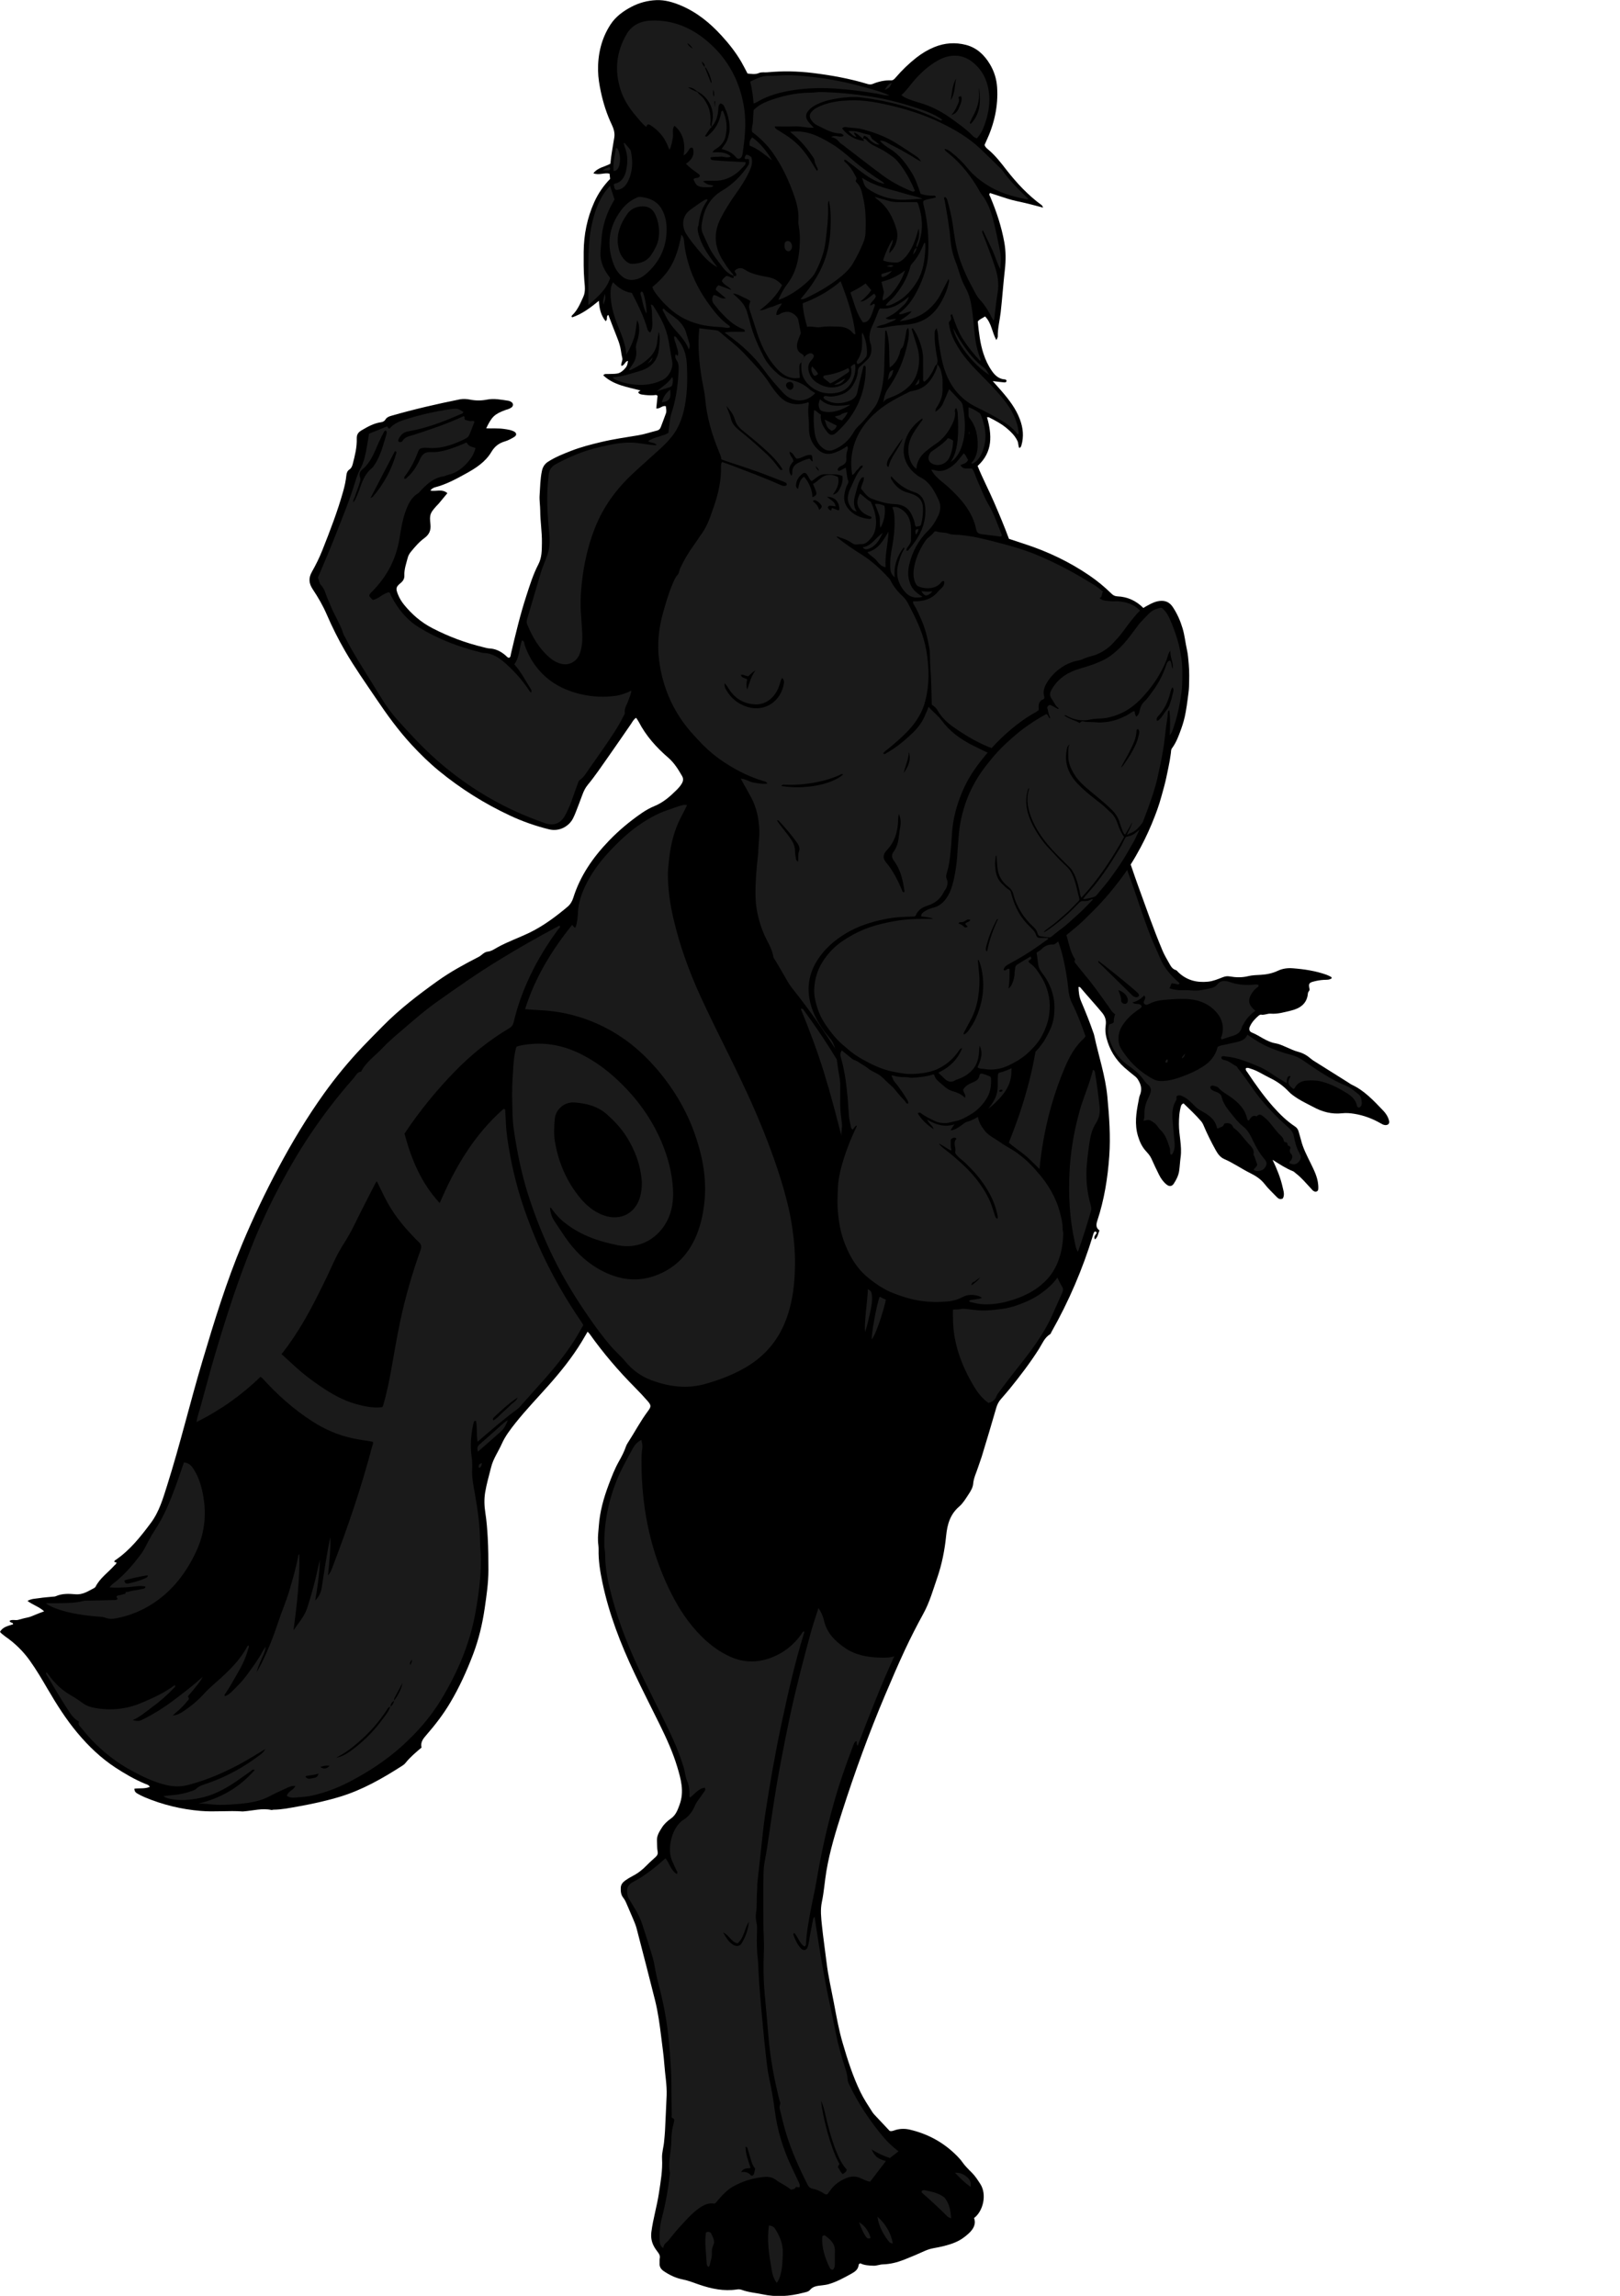 <?xml version="1.0" encoding="utf-8"?>
<!-- Generator: Adobe Illustrator 24.1.1, SVG Export Plug-In . SVG Version: 6.00 Build 0)  -->
<svg version="1.1" id="Layer_1" xmlns="http://www.w3.org/2000/svg" xmlns:xlink="http://www.w3.org/1999/xlink" x="0px" y="0px"
	 width="620.7" height="879.61" viewBox="0 0 620.7 879.61" style="enable-background:new 0 0 620.7 879.61;" xml:space="preserve">
<style type="text/css">
	.st0{fill:#1A1A1A;}
</style>
<g>
	<path d="M0,625.2c1.09-1.94,3.13-2.26,5.03-2.9c-0.01-0.91-1.24-0.39-1.34-1.35c0.99-0.58,2.17-0.07,3.23-0.33
		c1.12-0.28,2.23-0.64,3.36-0.85c1.16-0.21,2.2-0.67,3.27-1.13c1.04-0.45,2.12-0.83,3.36-1.3c-1.9-1.77-4.34-2.44-6.38-3.99
		c1.56-0.91,3.16-0.84,4.68-1.09c1.63-0.26,3.28-0.35,4.92-0.52c0.41-0.04,0.86-0.02,1.22-0.18c2.44-1.1,5.04-0.98,7.57-0.76
		c2.81,0.25,4.89-1.21,7.14-2.38c0.21-0.11,0.44-0.29,0.55-0.49c1.68-3.35,4.79-5.43,7.19-8.13c0.32-0.36,0.83-0.59,0.81-1.19
		c-0.28-0.06-0.55-0.13-0.81-0.19c-0.05-0.45,0.27-0.6,0.53-0.78c5.48-3.75,9.51-8.86,13.43-14.11c3.25-4.34,4.69-9.41,6.28-14.43
		c4.98-15.74,8.79-31.81,13.51-47.63c4.55-15.27,9.22-30.51,15.4-45.23c4.13-9.83,8.71-19.44,13.74-28.85
		c5.26-9.85,10.99-19.41,17.5-28.49c4.48-6.25,9.36-12.17,14.66-17.76c2.56-2.7,5.19-5.33,7.8-7.98c6.39-6.51,13.61-12.02,21-17.31
		c4.99-3.57,10.36-6.48,15.8-9.27c1.19-0.61,1.97-1.85,3.48-2c1.32-0.13,2.47-0.95,3.61-1.59c4.04-2.26,8.43-3.74,12.56-5.77
		c5.23-2.58,9.85-6.04,14.29-9.76c1.09-0.91,1.82-2.07,2.26-3.48c2.65-8.47,7.57-15.53,13.66-21.87c3.85-4.01,8.1-7.54,12.68-10.68
		c1.51-1.03,3.1-1.92,4.78-2.61c3.29-1.35,5.89-3.6,8.36-6.06c0.82-0.82,1.6-1.65,2.17-2.69c0.53-0.97,0.58-1.82,0.02-2.79
		c-1.49-2.56-2.98-5.01-5.31-7.02c-4.52-3.9-8.5-8.33-11.28-13.71c-0.26-0.51-0.62-0.96-1-1.55c-1.02,0.63-1.45,1.63-2.03,2.47
		c-2.88,4.13-5.69,8.32-8.61,12.43c-2.58,3.63-5.04,7.36-7.89,10.79c-0.97,1.17-1.59,2.49-2.1,3.9c-0.82,2.25-1.68,4.48-2.55,6.71
		c-0.3,0.77-0.64,1.52-1.01,2.26c-1.38,2.76-4.97,5.21-9.2,4.17c-5.14-1.27-10.12-3.01-14.92-5.26
		c-9.78-4.57-18.86-10.27-27.21-17.11c-3.76-3.09-7.25-6.5-10.56-10.09c-5-5.43-9.32-11.36-13.43-17.47
		c-4.07-6.03-8.28-11.96-11.93-18.26c-2.66-4.58-5.02-9.31-7.12-14.17c-1.45-3.35-3.28-6.51-5.29-9.52
		c-1.57-2.34-1.75-4.33-0.37-6.78c1.5-2.65,2.87-5.41,3.99-8.25c2.95-7.44,5.84-14.91,8-22.63c0.56-1.99,1-4,1.21-6.05
		c0.1-0.97,0.38-1.74,1.21-2.3c0.72-0.49,1.01-1.24,1.23-2.07c0.83-3.2,1.64-6.41,1.54-9.74c-0.05-1.53,0.54-2.4,1.84-3.16
		c2.36-1.39,4.71-2.72,7.48-3.11c0.67-0.09,1.29-0.41,1.65-1c0.52-0.84,1.28-1.18,2.2-1.44c8.65-2.5,17.42-4.52,26.24-6.3
		c1.29-0.26,2.63-0.19,3.95,0.07c2.13,0.43,4.28,0.45,6.41,0.03c2.83-0.57,5.59,0.01,8.36,0.43c0.4,0.06,0.8,0.26,1.13,0.48
		c0.79,0.52,0.79,1.5,0.03,2.07c-0.33,0.24-0.71,0.43-1.09,0.59c-0.38,0.16-0.79,0.23-1.18,0.37c-4.28,1.61-5.24,2.52-7.43,7.05
		c2.32,0.09,4.62-0.1,6.89,0.24c1.22,0.18,2.46,0.33,3.59,0.87c1.24,0.59,1.36,1.52,0.22,2.21c-1.12,0.68-2.32,1.33-3.56,1.69
		c-2.28,0.66-3.91,1.95-5.12,3.99c-2.32,3.91-6.03,6.28-9.9,8.4c-3.76,2.07-7.54,4.12-11.75,5.2c-0.39,0.1-0.76,0.32-1.11,0.54
		c-0.19,0.11-0.31,0.33-0.65,0.71c2.2,0.44,4.52-0.79,6.52,0.99c-1.2,1.45-2.29,2.77-3.39,4.08c-0.21,0.25-0.47,0.46-0.69,0.71
		c-2.51,2.8-2.84,3.35-2.41,7.12c0.27,2.37-0.53,4-2.35,5.32c-1.96,1.42-3.51,3.26-5.04,5.1c-0.57,0.68-1.09,1.52-1.3,2.37
		c-0.57,2.23-1.4,4.43-1.3,6.78c0.06,1.28-0.48,2.16-1.45,2.96c-1.79,1.48-1.9,2.06-1.04,4.26c0.57,1.48,1.39,2.82,2.38,4.04
		c3,3.7,6.52,6.73,10.79,8.95c6.27,3.27,12.83,5.69,19.69,7.35c0.72,0.17,1.45,0.41,2.18,0.44c2.43,0.12,4.43,1.13,6.24,2.69
		c0.4,0.34,0.74,0.9,1.38,0.89c0.62-0.36,0.55-1,0.67-1.55c1.76-7.47,3.53-14.93,5.91-22.23c1.33-4.08,2.6-8.2,4.59-12.02
		c1.37-2.63,1.31-5.4,1.36-8.2c0.07-4.13-0.63-8.22-0.65-12.36c-0.01-1.96-0.36-3.95-0.23-5.92c0.21-3.12,0.23-6.26,0.89-9.34
		c0.33-1.55,1.07-2.68,2.43-3.55c2.74-1.74,5.72-2.93,8.72-4.1c3.78-1.48,7.69-2.47,11.63-3.41c4.66-1.11,9.4-1.78,14.12-2.56
		c2.43-0.4,4.79-1.22,7.19-1.81c0.72-0.18,1.16-0.6,1.41-1.25c0.68-1.78,1.36-3.55,2-5.34c0.32-0.89,0.06-1.79-0.04-2.74
		c-1.33-0.42-2.19,1.05-3.66,0.86c0.17-1.64,0.34-3.24,0.5-4.8c-0.38-0.56-0.9-0.32-1.37-0.28c-1.49,0.12-2.98-0.01-4.45-0.23
		c-0.62-0.09-1.31-0.18-1.62-0.97c0.25-0.17,0.5-0.33,0.9-0.6c-5.03-1.37-10.25-2.04-14.25-5.8c0.43-0.69,1.05-0.49,1.58-0.52
		c1.23-0.07,2.47,0.03,3.71-0.18c1.15-0.2,1.96-0.84,2.71-1.61c1.01-1.02,1.22-1.55,1.46-3.25c-1.2,0.18-1.25,1.78-2.54,1.93
		c-0.28-1.05,0.62-1.97,0.35-3.04c-0.34-1.35-0.47-2.76-0.77-4.12c-0.36-1.61-0.98-3.15-1.59-4.68c-1.02-2.52-1.96-5.06-2.97-7.69
		c-1.05,0.51-0.06,1.79-1.07,2.38c-1.76-2.18-2.4-4.74-2.56-7.79c-3.25,2.66-6.43,5.05-10.23,6.34c-0.46-0.39-0.13-0.68,0.07-0.87
		c2.03-1.95,3.04-4.5,4.18-6.97c0.95-2.06,0.56-4.27,0.39-6.37c-0.15-1.9-0.22-3.79-0.24-5.68c-0.02-1.74-0.02-3.48,0-5.21
		c0.06-6.6,1.33-12.96,4.03-18.98c1.49-3.33,3.53-6.33,6.1-8.96c-0.07-0.63-0.14-1.27-0.21-1.98c-1.92-0.56-3.98,0.71-6.21-0.18
		c1.79-2.26,4.33-2.44,6.52-3.65c0.28-3.31,0.98-6.69,1.5-10.1c0.25-1.68-0.2-3.27-0.93-4.8c-1.93-4.04-3.28-8.28-4.22-12.66
		c-0.57-2.67-1.02-5.38-1.07-8.08c-0.11-6.31,1.27-12.3,4.75-17.67c1.99-3.07,4.89-5.16,8.05-6.82c2.95-1.55,6.18-2.41,9.51-2.55
		c3.26-0.14,6.38,0.78,9.36,2.03c6.14,2.57,11.15,6.65,15.61,11.53c2.86,3.12,5.46,6.41,7.59,10.06c0.83,1.42,1.55,2.91,2.4,4.5
		c1.4,0.11,2.86,0.47,4.44-0.22c0.92-0.4,2.12-0.16,3.19-0.26c5.77-0.53,11.52-0.45,17.29,0.26c7.15,0.88,14.19,2.14,21.08,4.23
		c0.65,0.2,1.29,0.24,1.94-0.02c2.24-0.93,4.56-1.46,6.99-1.37c0.86,0.03,1.31-0.48,1.82-1.07c2.42-2.82,5.08-5.4,8.02-7.7
		c2.11-1.64,4.38-2.99,6.82-3.99c3.94-1.61,8.03-1.9,12.15-0.82c4.16,1.09,7.05,3.89,9.18,7.47c1.57,2.65,2.48,5.55,2.7,8.67
		c0.5,7.34-1.11,14.22-4.2,20.83c-0.21,0.45-0.41,0.9-0.6,1.33c0.25,0.91,0.96,1.4,1.57,1.92c2.6,2.21,4.67,4.89,6.74,7.56
		c3.97,5.11,8.35,9.8,13.6,13.63c0.18,0.13,0.24,0.41,0.54,0.93c-2.47-0.65-4.66-1.26-6.88-1.78c-2.32-0.55-4.68-0.96-6.96-1.71
		c-2.18-0.72-4.37-1.42-6.5-2.11c-0.63,0.58-0.13,0.97,0.04,1.38c2.38,5.64,4.31,11.42,5.4,17.44c0.64,3.5,0.62,7.03,0.22,10.59
		c-0.62,5.4-0.98,10.84-1.59,16.24c-0.35,3.1-1.18,6.15-1.12,9.31c0.01,0.38-0.28,0.76-0.54,1.38c-1.69-3-1.81-6.52-4.34-9.07
		c-0.88,0.69-2.01,0.97-2.79,1.95c0.43,4.16,0.87,8.31,2.19,12.34c0.78,2.39,1.82,4.6,3.25,6.64c1.23,1.76,2.72,3.1,5.01,3.21
		c0.15,0.01,0.29,0.12,0.43,0.21c0.06,0.04,0.09,0.14,0.14,0.21c0.03,0.74-0.53,0.75-1.01,0.71c-1.3-0.11-2.6-0.29-4.27-0.49
		c1.31,1.48,2.4,2.68,3.46,3.91c2.81,3.27,5.42,6.64,6.95,10.76c1.22,3.28,1.56,6.56,0.58,9.95c-0.12,0.41-0.26,0.78-0.8,1.03
		c-0.48-0.83-0.3-1.84-0.72-2.72c-0.92-1.94-2.38-3.4-3.94-4.73c-2.08-1.77-4.5-3.07-6.94-4.3c-0.19-0.1-0.45-0.04-0.78-0.07
		c1.89,6.8,2.32,13.27-3.61,18.69c1.9,4.7,4.28,9.22,6.3,13.89c2,4.62,3.95,9.25,5.71,14.02c2.15,0.71,4.26,1.42,6.38,2.11
		c8.68,2.85,16.85,6.76,24.41,11.91c3.02,2.05,5.81,4.36,8.41,6.91c0.67,0.66,1.33,1.07,2.35,1.11c3.88,0.15,7.17,1.69,9.94,4.44
		c1.6,1.58,3.02,3.25,4.02,5.3c2.37,4.85,1.33,10.34-2.27,13.63c-0.37,0.33-0.81,0.68-0.75,1.22c0.16,1.52-0.46,2.92-0.59,4.4
		c-0.32,3.66-1.46,7.09-2.98,10.42c-2.02,4.4-4.62,8.4-8.15,11.74c-2.95,2.79-6.06,5.38-9.81,7.07c-1.82,0.82-3.12,2.4-4.76,3.25
		c-0.25,0.65-0.1,1.14,0.01,1.61c0.6,2.49,1.29,4.95,1.8,7.46c0.26,1.3,0.84,2.3,1.81,3.14c0.75,0.64,1.44,1.39,2.27,1.91
		c2.34,1.47,3.79,3.67,5.03,6.02c2.78,5.26,5.49,10.56,7.67,16.09c1.7,4.3,3.06,8.73,4.65,13.07c3.05,8.37,5.96,16.8,9.43,25.02
		c0.71,1.68,1.65,3.23,2.54,4.82c0.6,1.07,1.18,2.18,2.53,2.57c0.36,0.1,0.63,0.52,0.92,0.81c3.2,3.08,7.04,4.08,11.39,3.64
		c2.02-0.2,3.83-0.99,5.67-1.7c0.88-0.34,1.69-0.49,2.63-0.32c2.37,0.42,4.72,0.49,7.11-0.1c1.58-0.39,3.27-0.41,4.91-0.51
		c2.26-0.13,4.45-0.6,6.46-1.55c1.88-0.89,3.78-1.1,5.77-0.95c4.37,0.34,8.7,0.99,12.85,2.47c0.61,0.22,1.2,0.53,1.78,0.83
		c0.12,0.06,0.16,0.28,0.27,0.49c-0.9,0.73-2.02,0.59-3.04,0.64c-1.42,0.08-2.8,0.33-4.14,0.7c-1.47,0.4-1.73,0.86-1.44,2.34
		c0.1,0.51,0.23,0.89-0.16,1.32c-0.21,0.23-0.36,0.58-0.38,0.89c-0.35,3.98-3.14,5.73-6.48,6.53c-2.53,0.61-5.11,1.38-7.8,1.17
		c-1.23-0.09-2.4,0.64-3.67,0.38c-0.26-0.05-0.65,0.16-0.89,0.36c-1.39,1.19-2.64,2.52-3.39,4.21c-0.44,0.98-0.23,1.9,0.79,2.3
		c3.06,1.21,5.59,3.54,8.96,4.1c1.47,0.24,2.83,0.89,4.2,1.48c1.51,0.65,3,1.38,4.6,1.8c1.79,0.47,3.35,1.36,4.74,2.57
		c0.62,0.54,1.33,0.97,2.03,1.4c4.12,2.6,8.25,5.19,12.38,7.78c0.42,0.26,0.81,0.59,1.26,0.8c4.93,2.27,8.51,6.2,12.17,10.01
		c1.03,1.07,1.84,2.35,2.2,3.84c0.27,1.09-0.35,1.72-1.48,1.66c-0.7-0.04-1.25-0.4-1.82-0.72c-3.11-1.77-6.42-3.02-9.96-3.59
		c-1.54-0.25-3.11-0.4-4.68-0.22c-4.01,0.45-7.69-0.54-11.18-2.45c-1.96-1.07-4-1.98-5.88-3.19c-1.26-0.81-2.51-1.65-3.52-2.73
		c-2.07-2.21-4.47-3.89-7.19-5.19c-2.45-1.18-4.71-2.75-7.35-3.53c-0.54-0.16-1.06-0.49-1.78-0.17c-0.28,0.68,0.3,1.18,0.62,1.66
		c3.02,4.54,6.17,8.98,9.79,13.07c2.53,2.86,5.23,5.5,8.42,7.62c0.72,0.48,1.17,1.13,1.38,1.98c0.26,1.04,0.63,2.05,0.88,3.09
		c0.76,3.24,2.34,6.15,3.78,9.11c1.27,2.61,2.57,5.18,2.82,8.13c0.05,0.57,0.08,1.16,0.02,1.73c-0.07,0.74-0.76,1.08-1.46,0.83
		c-0.58-0.21-0.91-0.69-1.3-1.11c-1.86-1.99-3.59-4.11-5.77-5.78c-0.39-0.3-0.74-0.71-1.18-0.88c-2.69-1.06-5.08-2.65-7.8-4.37
		c1.72,3.59,3.08,6.96,3.87,10.52c0.31,1.39,0.86,2.86,0.08,4.29c-1.05,0.59-1.76,0.07-2.42-0.62c-1.54-1.62-3.21-3.13-4.56-4.89
		c-1.48-1.91-3.4-3.13-5.47-4.16c-3.4-1.69-6.51-3.9-10.01-5.42c-1.42-0.62-2.4-1.85-3.21-3.31c-1.77-3.18-3.38-6.42-4.79-9.77
		c-0.19-0.45-0.44-0.9-0.75-1.28c-2.13-2.51-4.55-4.74-6.83-6.96c-0.65,0.23-0.86,0.62-0.97,0.98c-0.69,2.3-0.81,4.64-0.81,7.04
		c-0.01,4.21,1.24,8.35,0.65,12.59c-0.24,1.71-0.31,3.45-0.55,5.16c-0.25,1.83-1.08,3.47-2.08,5c-0.71,1.07-1.71,1.17-2.76,0.32
		c-1.24-1-2.15-2.3-2.86-3.7c-1.04-2.06-2.01-4.16-2.96-6.27c-0.52-1.15-1.37-2.04-2.19-2.96c-1.44-1.62-2.29-3.49-2.93-5.61
		c-1.37-4.56-0.69-8.98,0.2-13.44c0.14-0.73,0.22-1.49,0.5-2.17c0.73-1.78,0.68-3.45-0.22-5.17c-0.39-0.74-0.76-1.44-1.42-1.98
		c-1.42-1.14-2.85-2.27-4.2-3.47c-3.49-3.1-5.81-6.93-6.95-11.45c-0.39-1.53-0.53-3.12-0.3-4.68c0.29-1.91-0.11-3.43-1.4-4.98
		c-2.64-3.18-5.43-6.21-8.09-9.37c-0.2-0.24-0.39-0.55-0.91-0.44c0.04,1.86,0.24,3.72,0.98,5.47c1.74,4.1,3.41,8.23,4.85,12.45
		c0.11,0.31,0.18,0.63,0.25,0.95c1.65,7.72,4.22,15.23,4.97,23.17c0.71,7.58,1.27,15.15,0.73,22.74c-0.59,8.41-1.92,16.7-4.57,24.73
		c-0.48,1.47-0.63,2.73,0.81,3.76c-0.54,1.21-0.59,2.57-1.72,3.44c-0.77-1.19,0.52-1.79,0.68-2.62c-0.24-0.26-0.37-0.5-0.76-0.37
		c-0.43,0.3-0.52,0.88-0.68,1.42c-1.96,6.4-4.25,12.68-6.89,18.84c-2.67,6.23-5.68,12.3-9.02,18.2c-0.16,0.29-0.25,0.69-0.5,0.84
		c-2.17,1.31-3.02,3.65-4.27,5.63c-3.41,5.39-7.28,10.43-11.28,15.37c-1.09,1.35-2.26,2.63-3.38,3.95c-0.81,0.95-1.35,2-1.71,3.24
		c-1.79,6.26-3.69,12.5-5.58,18.74c-0.41,1.34-0.95,2.65-1.37,3.99c-0.66,2.11-1.71,4.08-1.9,6.37c-0.12,1.48-0.95,2.83-1.76,4.06
		c-1.09,1.65-2.14,3.44-3.61,4.7c-3.49,3-4.56,6.88-4.99,11.19c-0.55,5.51-1.63,10.93-3.44,16.17c-1.59,4.6-2.89,9.29-5.26,13.61
		c-2.5,4.56-4.88,9.2-7.08,13.91c-2.69,5.76-5.19,11.61-7.67,17.47c-6.17,14.6-11.58,29.5-16.42,44.59
		c-2.4,7.46-4.71,14.97-6.01,22.72c-0.66,3.9-0.9,7.88-1.72,11.74c-0.66,3.09-0.3,6.08,0.01,9.09c0.49,4.75,1.21,9.48,1.78,14.23
		c0.62,5.17,1.81,10.23,2.78,15.33c0.98,5.18,1.89,10.39,3.38,15.46c1.88,6.43,3.9,12.8,6.84,18.85c1.3,2.68,2.97,5.15,4.56,7.66
		c0.26,0.41,0.6,0.79,0.94,1.15c1.86,1.99,3.73,3.97,5.66,6.02c0.77,0.28,1.53-0.13,2.31-0.36c1.79-0.52,3.61-0.54,5.4-0.12
		c7.01,1.64,13.1,4.97,18.15,10.12c0.69,0.71,1.38,1.44,1.94,2.25c1.05,1.5,2.34,2.78,3.64,4.06c1.31,1.28,2.27,2.82,3.27,4.34
		c2.66,4.05,1.13,10.48-2.36,13.1c0.85,2.41-0.31,4.25-2,5.85c-1.57,1.48-3.31,2.69-5.34,3.52c-2.62,1.08-5.36,1.68-8.12,2.17
		c-1.22,0.22-2.37,0.58-3.52,1.1c-2.63,1.2-5.29,2.33-7.98,3.38c-2.54,0.99-5.18,1.65-7.94,1.73c-1.23,0.03-2.38,0.57-3.66,0.52
		c-1.75-0.07-3.47-0.13-5.05-0.93c-0.24,0.2-0.59,0.34-0.6,0.51c-0.13,1.82-1.38,2.7-2.8,3.48c-2.82,1.56-5.63,3.12-8.76,4.02
		c-0.81,0.23-1.62,0.32-2.43,0.43c-1.7,0.22-3.4,0.24-4.68,1.78c-0.61,0.73-1.76,0.86-2.72,1.11c-5.11,1.33-10.24,1.68-15.44,0.56
		c-2.66-0.57-5.4-0.75-7.98-1.71c-0.63-0.24-1.25-0.24-1.93-0.14c-4.95,0.74-9.68-0.27-14.35-1.86c-2.1-0.71-4.14-1.56-6.36-2
		c-2.58-0.51-5.01-1.65-7.22-3.16c-1.12-0.77-1.73-1.73-1.62-3.12c0.04-0.58-0.06-1.18,0.06-1.73c0.2-0.9-0.09-1.59-0.62-2.29
		c-0.6-0.79-1.19-1.59-1.65-2.47c-0.89-1.71-1.18-3.46-0.92-5.47c0.65-5.01,2.13-9.83,2.88-14.81c0.67-4.4,1.45-8.8,1.2-13.28
		c-0.12-2.27,0.63-4.4,0.8-6.63c0.1-1.3,0.28-2.63,0.33-3.93c0.18-4.53,0.47-9.06,0.63-13.6c0.14-3.98-0.59-7.85-0.87-11.76
		c-0.26-3.61-0.79-7.2-1.23-10.8c-0.58-4.67-1.2-9.33-2.34-13.9c-2.31-9.2-4.69-18.39-7.08-27.57c-0.33-1.27-0.88-2.49-1.38-3.71
		c-0.66-1.6-1.36-3.19-2.05-4.78c-0.49-1.13-0.9-2.27-1.71-3.27c-0.86-1.06-0.97-2.43-0.92-3.77c0.05-1.28,0.81-2.15,1.78-2.83
		c0.88-0.62,1.8-1.18,2.75-1.67c2.09-1.07,3.88-2.5,5.5-4.18c1.09-1.13,2.3-2.14,3.43-3.22c0.55-0.53,0.83-1.07,0.67-1.96
		c-0.25-1.37-0.19-2.8-0.26-4.2c-0.1-1.94,0.94-3.47,1.9-5c0.88-1.41,2.12-2.53,3.48-3.49c1.87-1.32,2.54-3.23,3.3-5.32
		c1.84-5.05,0.5-9.76-0.92-14.49c-1.69-5.63-4.15-10.96-6.73-16.23c-3.21-6.53-6.53-13-9.63-19.57
		c-5.31-11.22-9.79-22.74-12.33-34.95c-0.86-4.13-1.53-8.27-1.43-12.51c0.03-1.07-0.19-2.14-0.23-3.19
		c-0.09-1.96,0.17-3.94,0.32-5.91c0.39-5.4,1.84-10.56,3.73-15.6c1.16-3.09,2.33-6.17,3.97-9.06c1.06-1.86,2.04-3.78,2.74-5.83
		c0.16-0.46,0.42-0.9,0.69-1.31c2.6-4.01,4.82-8.26,7.68-12.1c1.3-1.74,1.3-2.22-0.15-3.89c-1.57-1.81-3.22-3.55-4.91-5.25
		c-6.29-6.35-12.08-13.12-17.26-20.41c-0.19-0.26-0.44-0.49-0.79-0.87c-0.79,1.35-1.52,2.62-2.28,3.87
		c-3.66,6.02-8.06,11.48-12.73,16.74c-4.22,4.75-8.63,9.34-12.59,14.31c-2.01,2.53-4,5.13-5.29,8.05c-1.33,2.99-3.27,5.67-4.08,8.93
		c-0.79,3.2-1.74,6.37-2.28,9.62c-0.43,2.61-0.35,5.2,0.06,7.83c0.5,3.17,0.74,6.38,0.92,9.59c0.23,4.13,0.26,8.26,0.26,12.38
		c0,4.96-0.73,9.86-1.44,14.76c-0.88,5.98-2.28,11.84-4.42,17.49c-2.44,6.42-5.26,12.66-8.78,18.57c-2.62,4.42-5.74,8.48-9.11,12.35
		c-1.22,1.4-2.36,2.77-1.88,4.83c-2.19,1.87-4.35,3.65-6.11,5.87c-0.4,0.51-0.96,0.91-1.52,1.26c-7.46,4.77-15.13,9.15-23.67,11.73
		c-5.22,1.58-10.54,2.74-15.91,3.7c-3.17,0.56-6.32,1.23-9.56,1.25c-0.24,0-0.5,0.16-0.73,0.11c-3.57-0.77-7.05,0.26-10.57,0.53
		c-0.16,0.01-0.33,0.04-0.5,0.03c-5.35-0.39-10.69,0.26-16.06-0.2c-7.41-0.63-14.49-2.33-21.32-5.2c-0.99-0.41-1.96-0.89-2.89-1.43
		c-0.63-0.37-1.21-0.87-1.16-1.89c1.92-0.27,3.93,0.13,5.89-0.69c-0.37-0.8-1.22-0.95-1.89-1.23c-3.98-1.66-7.69-3.82-11.28-6.17
		c-5.58-3.65-10.33-8.23-14.59-13.32c-4.36-5.21-7.97-10.94-11.39-16.79c-2.16-3.71-4.34-7.41-6.84-10.91
		c-2.63-3.68-5.81-6.75-9.52-9.3C1.28,626.35,0.55,625.95,0,625.2z"/>
</g>
<g>
	<path class="st0" d="M276.66,177c1.47,0.52,2.86,0.98,4.23,1.51c6,2.33,12.05,4.54,17.92,7.19c0.83,0.38,1.67,0.76,2.58,0.2
		c0.2-0.78-0.36-1.04-0.9-1.25c-3.47-1.34-6.91-2.74-10.41-3.99c-3.89-1.39-7.83-2.63-11.75-3.95c-0.62-0.21-1.23-0.45-1.93-0.72
		c-0.1-1.09-0.57-2.05-0.97-3.04c-2.68-6.51-4.65-13.21-5.25-20.28c-0.2-2.29-0.77-4.55-1.16-6.82c-1.13-6.6-1.77-13.23-1.09-20.08
		c2.17,0.27,4.27,0.55,6.38,0.77c0.62,0.06,1.08,0.3,1.53,0.7c3.1,2.72,6.47,5.19,9.28,8.18c3.48,3.73,7.12,7.36,9.89,11.72
		c1.06,1.66,2.27,3.25,3.62,4.69c2.74,2.93,6.19,3.57,10,2.63c0.24-0.06,0.46-0.18,0.7-0.26c0.14-0.04,0.29-0.04,0.43-0.06
		c0.05,0.16,0.17,0.33,0.14,0.47c-0.58,3.13,0.14,6.25,0.06,9.38c-0.08,2.97,0.91,5.66,3.04,7.87c1.93,2.01,4.14,2.54,6.75,1.59
		c1.71-0.62,3.33-1.42,4.79-2.49c0.49,0.5,0.28,1.02,0.16,1.43c-0.36,1.12-0.5,2.27-0.42,3.42c0.08,1.15-0.42,1.84-1.37,2.4
		c-0.74,0.44-1.71,0.69-1.99,1.7c0.2,0.53,0.6,0.56,1,0.37c0.66-0.31,1.29-0.68,2.12-1.12c0.4,1.76,0.36,3.49,0.97,5.09
		c0.14,0.37-0.07,0.99-0.31,1.38c-0.66,1.09-0.85,2.3-1.11,3.51c-0.56,2.6,0.34,4.77,2.12,6.53c2.01,1.98,4.59,2.87,7.37,3.15
		c0.34,0.03,0.65-0.08,0.87-0.44c-0.08-0.6-0.68-0.54-1.07-0.72c-0.9-0.42-1.8-0.81-2.54-1.52c-2.12-2.03-2.4-3.97-0.86-7.02
		c1.43,0.94,2.54,2.28,4.06,3.06c0.12,0.06,0.19,0.26,0.26,0.41c1.59,3.55,2.52,7.19,1.34,11.05c-0.44,1.43-1.39,2.64-2.47,3.67
		c-0.72,0.69-1.61,1.21-2.66,1.16c-1.17-0.05-2.31,0.53-3.53-0.38c-1.37-1.02-3.04-1.65-4.7-2.18c-0.37-0.12-0.68-0.52-1.26-0.17
		c3.05,2.43,6.21,4.62,9.48,6.65c4.04,2.51,7.46,5.71,10.64,9.2c0.17,0.18,0.35,0.37,0.45,0.59c1.22,2.57,3.03,4.64,5.1,6.61
		c1.32,1.26,2.1,3.15,2.97,4.83c2.58,4.92,4.78,10,5.74,15.5c1.14,6.56,1.28,13.15-0.44,19.65c-1.14,4.32-3.5,7.99-6.54,11.22
		c-2.38,2.53-5.04,4.76-7.71,6.98c-0.63,0.52-1.39,0.92-1.79,1.69c0.49,0.5,0.89,0.04,1.28-0.17c3.62-2.04,6.8-4.64,9.8-7.52
		c2.01-1.92,3.66-4.02,4.78-6.54c0.5-1.13,0.95-2.28,1.52-3.66c1.56,1.96,3.54,3.27,4.94,5.18c3.1,4.23,7.21,7.23,11.83,9.57
		c2.58,1.31,5.2,2.53,7.8,3.79c0.29,0.14,0.57,0.3,0.84,0.44c-0.2,5.52-1.79,10.61-3.81,15.59c-0.96,2.37-1.95,4.7-1.94,7.35
		c0,1.41-0.59,2.76-1.27,3.98c-0.64,1.14-0.79,2.33-0.77,3.58c0.03,1.9,0.26,3.78,0.64,5.64c0.4,1.95,0.55,3.92,0.52,5.91
		c-0.02,1.65,0,3.3,0.34,4.92c0.78,3.66,0.4,7.4,0.74,11.09c0.59,0.05,0.67-0.33,0.72-0.75c0.08-0.65,0.16-1.3,0.25-1.97
		c0.89,0.16,0.98,0.92,1.18,1.49c0.91,2.57,1.79,5.18,2.01,7.9c0.29,3.6,1,7.2,0.25,10.84c-0.19,0.95-0.04,1.98-0.04,2.97
		c0.01,1.98-0.12,3.95-0.49,5.91c-0.42,2.18-0.79,4.37-1.19,6.55c-0.08,0.42-0.29,0.77-0.65,1.03c-0.64,0.21-1.09-0.26-1.57-0.53
		c-3.4-1.89-7.11-2.63-10.92-2.93c-1.05-0.08-2.13,0.19-3.2,0.3c-3.84,0.39-5.68-0.75-7.12-4.48c-0.17-0.43-0.39-0.69-0.8-0.83
		c-0.33-0.12-0.58-0.3-0.69-0.87c0.75-0.07,1.51-0.14,2.2-0.21c0.34-0.77-0.19-1.01-0.58-1.25c-1.65-0.99-2.46-1.15-4.18-0.88
		c-0.13,0.9,0.86,0.87,1.17,1.39c-0.24,0.15-0.48,0.31-0.89,0.57c2.36,2.27,3.46,5.34,5.45,8.08c-2.95,1.42-4.9,4.12-7.71,5.76
		c0.03,0.53,0.72,0.25,0.96,0.86c0.49-0.48,0.94-0.89,1.36-1.34c5.54-5.84,12.35-7.28,19.77-4.96c9.14,2.85,14.53,9.39,16.46,18.73
		c0.71,3.42,0.53,6.9,0.16,10.36c-0.03,0.25-0.09,0.49-0.08,0.74c0.13,5.27-2.77,8.97-6.32,12.37c-2.97,2.84-6.49,4.82-10.24,6.4
		c-0.95,0.4-1.43,0.98-1.77,1.89c-0.96,2.58-1.14,5.32-1.72,7.98c-0.21,0.97-0.51,1.92-0.19,2.97c0.17-0.2,0.43-0.36,0.47-0.56
		c0.55-2.43,1.74-4.59,2.69-6.86c1.2-2.86,3.12-4.76,5.82-6.03c1.28,0.69,2.03,1.81,2.76,2.88c4.53,6.65,8.48,13.61,10.86,21.35
		c1.96,6.36,2.97,12.87,2.4,19.53c-0.42,4.94-1.16,9.83-3.23,14.42c-1.59,3.51-3.63,6.69-6.79,9c-2.93,2.15-6.34-3.53-9.96-3.28
		c-1.47,0.1-2.79,0.93-4.75,0c1.16-2.04,1.23,2.7,3.23,1.24c-0.65-0.26-1.24-0.28-1.84,0.19c-1.23,0.97-2.52,1.87-3.77,2.82
		c-2.11,1.6-6.89-5.64-9.12-4.25c-4.82,3.01-6.15-4.07-11.76-5.31c-4.22-0.94-7.15-4.53-10.27-7.53c-6.09-5.85-5.35,0.02-6.9-8.1
		c-0.8-4.21-6.96-3-6.83-7.31c0.04-1.32,0.04-2.65,0-3.97c-0.25-8.47,1.63-16.53,4.61-24.41c1.39-3.67,2.6-7.41,4.07-11.63
		c-1.84,1.77-2.22,3.81-3.36,5.33c-0.68-0.22-0.63-0.76-0.71-1.23c-0.48-3.18-0.98-6.35-1.41-9.54c-0.12-0.89-0.18-1.84-0.02-2.72
		c0.54-3.12,0.2-6.26,0.43-9.39c0.28-3.78,0.79-7.53,1.25-11.29c0.11-0.87,0.26-1.74,0.03-3.06c-1.47,4.39-1.93,8.54-2.61,12.58
		c-0.71,0.13-0.86-0.32-1.06-0.64c-5.44-8.79-11.35-17.25-17.81-25.32c-0.93-1.17-1.72-2.41-2.44-3.72
		c-1.32-2.38-2.75-4.71-4.12-7.06c-0.29-0.5-0.74-0.98-0.82-1.52c-0.5-3.27-2.45-5.93-3.68-8.89c-1.99-4.79-3.12-9.72-3.15-14.92
		c-0.03-5.04,0.37-10.05,0.97-15.05c0.12-0.98,0.1-1.98,0.16-2.97c0.12-2.22,0.43-4.45,0.34-6.66c-0.18-4.4-1.04-8.68-3.18-12.61
		c-1.26-2.31-2.56-4.61-3.94-7.09c1.9,0.07,3.3,1.25,4.98,1.51c1.71,0.26,3.4,0.66,5.21,0.38c-0.33-0.76-1.02-0.83-1.62-1.01
		c-4.94-1.49-9.52-3.73-13.88-6.49c-4-2.53-7.61-5.52-10.79-9.02c-1.06-1.16-2.16-2.28-3.18-3.47c-6.75-7.87-10.7-17.04-12-27.26
		c-0.77-6.09-0.18-12.19,1.5-18.15c1.06-3.74,2.1-7.47,3.65-11.04c0.53-1.21,0.94-2.47,1.88-3.46c0.73-0.76,0.68-1.84,1.11-2.73
		c1.41-3,3.07-5.84,5.03-8.52c1.07-1.47,2.01-3.03,3.09-4.5c2.34-3.19,3.46-6.92,4.74-10.58c1.73-4.94,2.84-10.01,2.72-15.29
		C276.23,178.29,276.18,177.78,276.66,177z M348.26,429.45c-0.17,0.15-0.35,0.3-0.52,0.45c13.45,11.19,22.86,24.74,24.93,42.52
		c0.69-0.12,0.65-0.55,0.71-0.95c0.15-0.93-0.28-1.78-0.32-2.68c-0.2-4.61-1.64-8.91-3.43-13.08c-3.69-8.62-9.17-16-16.13-22.27
		C351.89,431.97,350.02,430.77,348.26,429.45z M344.42,311.85c-0.3,1.03-0.29,1.98-0.33,2.94c-0.19,4.15-1.39,7.9-4.33,10.97
		c-1.43,1.5-1.6,3.07-0.3,4.6c2.65,3.12,4.42,6.73,6.05,10.43c0.19,0.43,0.18,1.02,0.84,1.08c0.07-0.14,0.21-0.28,0.2-0.4
		c-0.36-2.61-0.84-5.19-1.82-7.65c-0.58-1.46-1.34-2.83-2.26-4.1c-0.82-1.13-0.97-2.16-0.1-3.38c1.02-1.42,1.62-3.05,1.88-4.78
		c0.24-1.54,0.35-3.1,0.66-4.62C345.25,315.21,345.13,313.56,344.42,311.85z M299.71,259.77c-0.22,0.34-0.4,0.53-0.47,0.76
		c-0.27,0.78-0.47,1.58-0.74,2.35c-1.44,4.15-4.88,7.16-9.15,6.98c-3.92-0.17-7.12-1.82-9.48-5.01c-0.69-0.93-1.16-2.02-2.28-3.11
		c0.05,0.73,0.01,1.07,0.11,1.36c0.15,0.46,0.36,0.92,0.61,1.34c1.87,3.21,4.65,5.37,8.15,6.43c6.55,1.99,12.85-2.14,13.91-9.15
		C300.47,261.06,300.36,260.4,299.71,259.77z M322.79,182.35c-2.24-0.9-4.48-0.59-6.67-0.66c-2.15-0.08-3.48,1.63-5.16,2.64
		c-0.99-0.73-1.19-1.88-1.86-2.69c-0.46-0.56-1.04-0.61-1.53-0.23c-1.41,1.09-2.44,2.47-2.57,4.33c-0.04,0.57-0.02,1.18,0.8,1.54
		c0.34-1.76,0.63-3.56,2.26-4.65c1.91,2.06,3.3,5.47,3.2,7.86c1.47-0.6,1.77-1.03,1.38-2.24c-0.3-0.94-0.75-1.83-1.17-2.83
		c1.08-0.59,2.02-1.38,2.96-2.18c1.85-1.59,4.34-1.72,6.64-0.49c0.65,2.48-0.38,4.57-1.96,6.78c1.43-0.35,2.01-1.1,2.47-1.95
		C322.43,186.05,323.02,184.44,322.79,182.35z M278.32,155.52c0.48,1.64,1.36,3.14,1.71,4.8c0.39,1.82,1.48,3.09,2.82,4.23
		c2.21,1.86,4.5,3.63,6.63,5.58c2.61,2.39,5.39,4.63,7.58,7.45c0.56,0.72,1.1,1.45,1.69,2.14c0.25,0.3,0.58,0.63,1.09,0.11
		c-2.01-3.35-4.84-5.99-7.73-8.56c-2.52-2.24-5.17-4.35-7.78-6.5c-1.31-1.08-2.28-2.36-2.76-4.01
		C280.99,158.73,279.7,157.11,278.32,155.52z M323.08,296.72c-0.73-0.38-1.11,0.1-1.52,0.28c-1.81,0.8-3.66,1.45-5.57,1.96
		c-4.97,1.31-10.02,1.87-15.15,1.68c-0.56-0.02-1.11-0.18-1.47,0.49C308.1,302.6,318.59,300.67,323.08,296.72z M345.28,405.81
		c-0.57-2.37-0.79-4.56-0.7-6.79c0.03-0.58,0.01-1.16-0.02-1.73c-0.03-0.45-0.25-0.8-0.85-1.14c0,1.55,0,2.9,0,4.33
		c-1.05-0.5-1.37-1.38-1.71-2.19c-0.92-2.2-1.79-4.42-2.66-6.64c-0.22-0.56-0.4-1.14-1.05-1.55
		C338.5,394.46,342.41,403.3,345.28,405.81z M302.55,173.06c-0.15,1.55,1.34,2.2,1.44,3.67c-1.39,1.53-2.32,3.33-0.8,5.54
		c0.42-0.43,0.35-0.85,0.35-1.26c-0.02-1.76,0.79-2.97,2.37-3.7c1.34-0.61,2.64-1.33,4.11-1.54c0.69,0.02,0.62,0.97,1.38,0.99
		c-0.05-0.42-0.13-0.82-0.15-1.22c-0.02-0.41,0.02-0.82-0.43-1.21c-1.98-0.33-3.58,1.31-5.56,1.42
		C304.23,175.1,304.1,173.56,302.55,173.06z M369.94,392.22c5.03,1.87,9.13,4.57,11.82,9.12c-0.02-1.48-0.75-2.68-1.58-3.75
		c-0.88-1.14-1.97-2.12-3-3.21c1-0.5,1.85-0.95,2.57,0.16c0.16-0.46,0.12-0.84-0.32-1.39c-2.44,0.4-4.89-0.08-7.22-1.31
		C371.62,391.55,370.82,391.28,369.94,392.22z M297.73,314.39c0.21,0.32,0.4,0.65,0.63,0.96c1.25,1.63,2.53,3.23,3.77,4.87
		c1.34,1.79,2.55,3.6,2.49,6.03c-0.02,0.77,0.2,1.61,0.29,2.42c0.07,0.58,0.19,1.14,0.87,1.46c0.17-1.31-0.12-2.65,0.33-3.88
		c0.45-1.23,0.08-2.23-0.62-3.22c-2.14-3.01-4.51-5.84-7.06-8.52C298.29,314.35,298.11,314.16,297.73,314.39z M316.82,190.36
		c2.93,2.13,2.93,2.13,3.39,3.66c-0.76-0.1-1.47-0.27-2.19-0.27c-0.35,0-0.74,0.26-0.87,0.69c0.33,0.56,0.64,1.13,1.3,1.1
		c0.38-0.29-0.18-0.72,0.49-0.87c0.35,0.13,0.8,0.31,1.26,0.46c0.44,0.14,0.83,0.62,1.36,0.22
		C321.79,192.45,319.81,190.24,316.82,190.36z M286.31,264.23c0.89-2.86,1.58-5.3,3.16-7.35c-1.15,0.58-1.98,1.47-2.74,2.21
		c-1.1-0.01-1.89-0.83-2.91-0.52c0.4,1.26,1.63,1.15,2.46,1.74C285.99,261.48,285.84,262.6,286.31,264.23z M348.16,365.77
		c1.47,0.09,2.75,1.06,3.83-0.47c-0.21-0.18-0.36-0.38-0.56-0.46c-0.27-0.11-0.66,0.11-0.84-0.3c-0.13-0.92,0.47-1.9-0.16-2.8
		c-0.17,0.08-0.38,0.12-0.44,0.24C349.42,363.14,348.87,364.31,348.16,365.77z M367.5,430.86c-1.64,0.17-2.89,0.54-4.2,0.23
		c-1.37-0.33-2.26-1.4-3.54-1.87c0.69,1.29,1.4,2.52,2.52,3.44c0.8-0.69,0.81-0.66,2.42-0.69
		C365.56,431.94,366.55,432.28,367.5,430.86z M346.28,296.09c2.17-2.95,2.75-5.43,1.95-7.99
		C348.15,290.91,346.84,293.4,346.28,296.09z M313.87,195.38c0.88-0.74,1.26-1.26,0.73-1.94c-0.6-0.78-1.31-1.47-2.28-1.77
		c-0.28-0.09-0.64-0.13-0.84,0.45C312.52,192.84,313.43,193.79,313.87,195.38z M372.87,483.82c-0.5-0.21-0.93-0.5-1.35-0.04
		c-0.15,0.17-0.16,0.46,0.09,0.61C372.11,484.68,372.51,484.63,372.87,483.82z M382.71,418.05c0.72,0.44,1.14,0.31,1.47-0.37
		C383.64,417.35,383.21,417.36,382.71,418.05z M355.87,403.59c0.22-0.33,0.19-0.65-0.06-0.89c-0.19-0.18-0.12-0.6-0.53-0.58
		C355.13,402.76,355.5,403.17,355.87,403.59z M312.45,178.54c0.51,1.26,0.51,1.26,1.35,1.84
		C313.63,179.62,313.17,179.17,312.45,178.54z"/>
	<path class="st0" d="M109.91,688.01c0.44-1.83,2.57-2.06,3.24-3.76c-1.5-0.15-2.68,0.5-3.86,1.05c-2.02,0.94-4.06,1.85-6.02,2.9
		c-3.66,1.96-7.67,2.56-11.7,2.92c-2.46,0.22-4.93,0.38-7.42,0.37c-2.73-0.01-5.42-0.6-8.22-0.45c8.56-2.08,15.83-6.17,21.65-12.9
		c-0.8-0.48-1.06,0.13-1.4,0.36c-2.52,1.73-4.95,3.6-7.53,5.23c-3.72,2.34-7.66,4.26-12.02,5.14c-3.83,0.78-7.68,1.12-11.55,0.3
		c-0.86-0.18-1.7-0.45-2.5-1.02c1.36-0.15,2.71-0.35,4.08-0.45c2.33-0.17,4.56-0.76,6.76-1.49c0.62-0.2,1.3-0.45,1.75-0.88
		c1.26-1.2,2.86-1.59,4.41-2.13c7.32-2.53,14.01-6.24,20.15-10.95c0.63-0.48,1.28-0.93,1.94-2.15c-3.08,1.84-5.63,3.45-8.27,4.93
		c-6.72,3.76-13.73,6.85-21.21,8.81c-2.88,0.76-5.67,0.73-8.56,0.04c-4.71-1.13-8.99-3.22-13.21-5.5
		c-5.72-3.09-10.78-7.05-15.26-11.74c-1.65-1.73-3.13-3.62-4.69-5.43c-0.42-0.49-0.38-1.06-0.25-1.69c-1.61-0.79-2.65-2.14-3.63-3.6
		c-3.12-4.68-5.94-9.54-8.79-14.38c-0.13-0.21-0.28-0.4-0.11-0.79c0.45,0.11,0.64,0.53,0.89,0.87c2.4,3.32,5.29,6.08,8.9,8.09
		c1.58,0.88,3.05,1.97,4.55,3.01c1.4,0.97,2.96,1.41,4.61,1.69c6.02,1.02,11.86,0.4,17.48-1.96c4.49-1.89,8.92-3.9,12.85-6.85
		c0.41,0.48,0.01,0.74-0.25,1.02c-2.67,2.84-5.61,5.38-8.75,7.67c-2.25,1.64-4.34,3.54-7.15,4.74c2.27,0.45,2.43,0.48,4.36-0.49
		c3.84-1.94,7.47-4.22,10.93-6.8c3.96-2.95,7.87-5.96,11.54-9.29c-0.93,1.92-2.39,3.44-3.66,5.09c-0.5,0.65-1.07,1.25-1.6,1.88
		c-0.21,0.25-0.49,0.55-0.24,0.87c0.55,0.69-0.04,1.02-0.38,1.44c-1.35,1.68-2.86,3.2-4.54,4.56c-0.3,0.24-0.56,0.52-1.05,0.97
		c1.63-0.15,2.79-0.77,3.88-1.49c2.98-1.96,5.69-4.19,8.11-6.85c2.1-2.31,4.57-4.3,6.88-6.42c3.79-3.48,7.3-7.17,9.74-11.77
		c0.07-0.14,0.23-0.22,0.38-0.36c0.41,0.53,0.01,1.01-0.12,1.51c-0.91,3.38-2.42,6.49-4.2,9.48c-1.56,2.62-2.95,5.36-4.76,7.83
		c-0.07,0.1-0.01,0.3-0.01,0.66c1.19-0.3,2.02-1.06,2.81-1.82c2.2-2.12,4.33-4.32,6.1-6.82c1.95-2.76,4.04-5.44,5.58-8.48
		c0.26-0.51,0.63-0.96,1.22-1.84c-0.22,2.19-1.18,3.62-1.78,5.15c-0.59,1.51-1.32,2.97-1.68,4.63c0.68-1.23,1.4-2.43,2.02-3.68
		c2.39-4.91,4.42-9.96,6.12-15.15c1.38-4.24,3.19-8.32,4.44-12.61c1.28-4.36,2.57-8.7,3.36-13.18c0.04-0.23,0.19-0.43,0.42-0.63
		c0.19,9.78-0.92,19.46-2.23,29.17c1.88-2.79,4.17-5.26,5.25-8.56c1.6-4.88,2.92-9.81,4.01-14.82c0.26-1.2,0.53-2.4,0.85-3.6
		c-0.19,5.11-0.82,10.18-1.79,15.56c1.53-1.53,2.18-3.12,2.47-4.84c0.5-3.01,0.92-6.03,1.41-9.04c0.57-3.46,1.17-6.92,1.89-10.36
		c0.11,2.4,0,4.77-0.18,7.15c-0.18,2.37-0.45,4.75-0.7,7.5c1.12-1.25,1.48-2.5,1.91-3.65c5.72-14.97,10.89-30.13,14.97-45.64
		c0.16-0.62,0.56-1.21,0.3-1.93c-2.52-0.42-5.06-0.75-7.55-1.27c-5.64-1.18-10.84-3.43-15.68-6.56
		c-7.13-4.61-13.41-10.18-19.07-16.49c-0.16-0.17-0.39-0.28-0.75-0.53c-7.2,6.93-15.22,12.71-24.51,17.31
		c0.37-2.31,1.06-4.15,1.58-6.03c1.72-6.2,3.36-12.43,5.15-18.6c1.5-5.15,3.08-10.27,4.7-15.38c3.22-10.15,6.8-20.17,10.84-30.02
		c2.88-7.03,6.14-13.89,9.71-20.61c3.57-6.72,7.39-13.28,11.63-19.6c5.07-7.56,10.61-14.75,16.64-21.56
		c0.81-0.92,1.28-2.32,2.8-2.45c1.9-3.7,5.35-6.01,8.11-8.94c2.03-2.16,4.28-4.14,6.54-6.06c4.65-3.95,9.19-8.03,14.17-11.57
		c7.88-5.6,15.79-11.15,24.05-16.2c7.54-4.61,15.21-9,23.03-13.12c0.06-0.03,0.15,0,0.24,0c0.3,0.6-0.24,0.89-0.5,1.24
		c-4.2,5.66-7.88,11.63-10.9,18c-2.69,5.68-4.84,11.56-6.26,17.69c-0.25,1.07-0.69,1.72-1.63,2.28
		c-7.71,4.58-14.65,10.15-20.9,16.58c-7.15,7.36-13.6,15.28-19.31,23.85c2.61,9.74,6.35,18.88,13.5,26.6
		c5.91-13.83,13.31-26.3,24.5-36.12c0.19,0.08,0.37,0.16,0.56,0.24c0.1,1.7,0.22,3.4,0.29,5.1c0.18,4.29,0.89,8.52,1.68,12.73
		c1.32,7.06,3.15,14.01,5.52,20.8c1.96,5.61,4.14,11.15,6.67,16.53c4.33,9.22,9.4,18.02,15.17,26.41c0.19,0.27,0.34,0.56,0.63,1.04
		c-1.15,1.98-2.26,4.09-3.55,6.08c-3.29,5.06-7.02,9.79-11.02,14.3c-3.29,3.7-6.58,7.41-9.89,11.1c-0.27,0.31-0.59,0.58-0.92,0.82
		c-5.19,3.81-10.05,8.03-15.14,12.42c-0.49-2.75-0.06-5.47-0.62-8.05c-0.79,0.05-0.84,0.48-0.93,0.87
		c-0.96,4.3-1.36,8.62-0.71,13.02c0.24,1.62,0.25,3.3,0.19,4.95c-0.13,3.09,0.51,6.08,1.04,9.08c1.06,6.02,1.94,12.05,1.98,18.18
		c0.02,2.3,0.31,4.6,0.33,6.92c0.04,6.96-0.89,13.82-2.12,20.64c-2.17,12.03-6.95,23.06-13.26,33.42
		c-4.06,6.65-9.2,12.46-15.02,17.7c-5.95,5.35-12.58,9.65-19.6,13.36c-4.53,2.39-9.32,4.24-14.34,5.4c-2.18,0.5-4.41,0.65-6.63,0.81
		C112.1,688.78,110.94,688.8,109.91,688.01z M151.05,651.47c1.57-2.04,2.98-4.99,3.12-6.62c-1.04,1.96-2.05,3.84-3.05,5.72
		c-0.16,0.31-0.16,0.63-0.02,0.95c-1.04,0.65-1.31,1.08-1.54,2.44c-0.89,0.06-1.14,0.86-1.52,1.42c-2.67,3.99-5.73,7.63-9.3,10.85
		c-2.7,2.44-5.47,4.76-8.69,6.49c-0.41,0.22-0.8,0.49-1.19,0.73c2.29-0.49,4.26-1.65,6.08-3.03c4.3-3.24,8.12-6.99,11.32-11.32
		c1.21-1.63,2.61-3.18,3.25-5.19C150.4,653.34,150.83,652.47,151.05,651.47z M144.39,452.58c-0.22,0.29-0.4,0.47-0.51,0.68
		c-2.67,5.23-5.39,10.43-7.95,15.7c-1.12,2.31-2.35,4.54-3.71,6.71c-1.63,2.59-3.18,5.23-4.43,8.03c-2.2,4.9-4.58,9.72-7.02,14.5
		c-3.09,6.04-6.5,11.89-10.46,17.4c-0.75,1.04-1.56,2.04-2.44,3.19c2.69,2.43,5.19,4.84,7.84,7.06c2.21,1.85,4.55,3.55,6.94,5.19
		c4.25,2.91,8.66,5.45,13.66,6.86c3.34,0.94,6.71,1.64,10.16,1.22c0.17-0.34,0.33-0.55,0.39-0.78c1.3-4.61,2.29-9.28,3.12-14
		c1.04-5.93,2.05-11.86,3.28-17.76c1.96-9.38,4.62-18.57,7.85-27.6c0.45-1.26,0.4-2.11-0.61-3.06c-1.56-1.47-3-3.07-4.44-4.66
		c-3.4-3.75-6.3-7.86-8.58-12.39C146.42,456.81,145.43,454.72,144.39,452.58z M188.97,544.23c1.43-0.76,2.38-1.92,3.45-2.93
		c1.02-0.96,2.11-1.85,3.07-2.86c0.95-1,2.33-1.62,2.85-3.02c-3.32,2.18-6.19,4.87-9.06,7.56
		C189.02,543.22,188.67,543.53,188.97,544.23z M117.03,680.74c0.98,1.22,2.15,0.57,3.19,0.45c0.73-0.08,1.52-0.38,1.82-1.67
		c-1.69,0.54-3.2,0.66-4.69,0.88C117.29,680.4,117.24,680.5,117.03,680.74z M126.32,676.51c-1.14-0.16-2.25-0.06-3.59,0.49
		C124.3,678.04,125.33,677.48,126.32,676.51z M152.21,410.93c0,1.71,0,3.42,0,5.14C152.21,414.36,152.21,412.65,152.21,410.93z
		 M157.88,635.79c-0.36,0.6-1.12,1.19-0.69,2.16c0.21-0.45,0.41-0.84,0.55-1.25C157.83,636.41,157.83,636.09,157.88,635.79z"/>
	<path class="st0" d="M263.25,308.49c-1.08,2.32-2.34,4.45-3.35,6.71c-2.18,4.89-3.18,10.04-3.68,15.32
		c-0.14,1.47-0.33,2.95-0.32,4.43c0.01,5.8,0.84,11.51,2.16,17.14c2.37,10.17,5.91,19.94,10.24,29.44
		c3.54,7.74,7.35,15.35,11.12,22.98c4.75,9.63,9.35,19.33,13.31,29.32c3.72,9.38,7.03,18.88,9.36,28.71
		c0.93,3.94,1.53,7.93,1.99,11.95c0.61,5.28,0.66,10.56,0.28,15.83c-0.43,5.86-1.55,11.59-3.9,17.04
		c-3.17,7.33-8.3,12.85-15.18,16.77c-4.69,2.67-9.71,4.57-14.89,6.05c-7.04,2.01-13.87,1.17-20.65-1.32
		c-4.09-1.5-7.38-3.9-10.14-7.23c-1.79-2.16-3.95-3.98-5.78-6.13c-2.84-3.34-5.45-6.86-7.94-10.46c-4.96-7.13-9.53-14.51-13.4-22.29
		c-3.98-7.99-7.3-16.26-10.04-24.78c-2.61-8.13-4.27-16.44-5.53-24.84c-0.38-2.52-0.51-5.09-0.57-7.64
		c-0.09-3.88-0.23-7.78,0.03-11.64c0.27-4.02,0.28-8.08,1.27-12.03c0.06-0.24,0.14-0.47,0.25-0.79c1.6-0.61,3.33-0.8,5.02-0.98
		c6.56-0.69,12.8,0.55,18.75,3.36c5.51,2.6,10.39,6.11,14.82,10.25c7.34,6.84,13.18,14.78,17.07,24.06
		c2.37,5.66,3.93,11.55,4.29,17.71c0.25,4.26-0.24,8.43-2.22,12.29c-3.2,6.24-10.06,11.16-19.01,9.35
		c-7.59-1.53-14.81-4.07-20.9-9.15c-1.54-1.29-2.82-2.77-4.02-4.36c-0.24-0.32-0.37-0.74-0.96-0.95c0.12,1.96,0.67,3.69,1.72,5.27
		c1.37,2.06,2.73,4.13,4.13,6.17c3.28,4.76,7.3,8.88,12.22,11.8c6.92,4.11,14.42,5.75,22.33,2.87c6.95-2.53,11.92-7.29,15.05-13.93
		c2.06-4.36,3.13-9.01,3.67-13.81c1.04-9.24-0.65-18.09-3.71-26.72c-3.3-9.28-8.34-17.58-14.78-25.03
		c-5.57-6.44-12.06-11.77-19.66-15.63c-7.59-3.86-15.68-6.07-24.22-6.53c-2.05-0.11-4.09-0.28-6.3-0.43
		c3.8-12.09,10.2-22.55,18.04-32.3c0.41,0.47,0.67,0.77,0.87,1c0.29,0.11,0.4,0.04,0.47-0.17c0.62-1.82,0.79-3.73,0.88-5.6
		c0.18-3.63,1.29-6.94,2.83-10.18c2.23-4.67,5.24-8.81,8.7-12.59c4.02-4.39,8.35-8.48,13.39-11.73c3.2-2.07,6.56-3.82,10.22-4.97
		c1.65-0.52,3.23-1.27,4.94-1.61C261.98,308.39,262.45,308.24,263.25,308.49z M245.93,452.99c-0.45-6.49-2.53-12.14-5.83-17.41
		c-2.04-3.26-4.65-6.01-7.47-8.56c-3.54-3.2-7.97-4.31-12.55-4.63c-4.11-0.29-7.21,2.95-7.5,6.17c-0.28,3.01-0.45,6.07,0.08,9.09
		c1.42,8.05,4.6,15.32,9.86,21.59c2.19,2.61,4.82,4.76,8.02,6.1c6.21,2.61,11.79,0.2,14.1-5.11
		C245.66,457.85,245.93,455.3,245.93,452.99z"/>
	<path class="st0" d="M273.73,844.27c-2.21-0.4-4.15,0.5-6.02,1.85c-2.98,2.16-5.31,4.95-7.77,7.63c-1.23,1.33-2.32,2.79-3.48,4.19
		c-0.26,0.32-0.51,0.65-0.82,0.92c-1.13,1.01-1.14,1-1.58,2.45c-1.05-0.77-1.3-1.82-1.34-2.98c-0.11-2.91,0.12-5.77,0.87-8.6
		c1.43-5.43,2.42-10.94,3.01-16.52c0.03-0.25,0.12-0.51,0.07-0.74c-0.79-3.64,0.29-7.2,0.48-10.8c0.12-2.31,0.07-4.63,0.64-6.89
		c0.16-0.64,0.33-1.28,0.47-1.92c0.12-0.58,0.17-1.08-0.59-1.38c-0.57-0.22-0.29-0.87-0.3-1.33c-0.08-3.72-0.1-7.44-0.12-11.16
		c-0.02-5.46-0.45-10.87-0.92-16.3c-0.67-7.66-2.05-15.19-4.04-22.61c-0.64-2.39-1.13-4.81-1.55-7.25c-0.27-1.54-0.7-3.05-1.16-4.55
		c-1.12-3.63-2.27-7.24-3.44-10.85c-0.79-2.45-1.95-4.73-3.32-6.9c-0.62-0.97-1.15-2-1.79-2.96c-0.53-0.79-0.65-1.64-0.74-2.57
		c-0.18-1.89,0.55-3.07,2.24-3.95c4.56-2.38,8.53-5.59,12.46-9.09c1.55,1.92,2.03,4.65,4.32,6.03c0.55-0.66,0.02-1.05-0.15-1.43
		c-0.65-1.42-1.34-2.83-1.9-4.3c-1.54-4.03,0.02-12.21,4.71-15.13c2.01-1.25,3.37-3.14,4.29-5.33c0.48-1.15,1.24-2.13,1.98-3.12
		c0.64-0.86,1.25-1.74,1.84-2.64c0.24-0.37,0.21-0.78-0.1-1.13c-1.64,0.3-2.39,0.81-5.48,3.74c-0.5-0.23-0.33-0.7-0.33-1.06
		c0.02-1.82-0.17-3.55-0.92-5.29c-0.67-1.57-0.77-3.37-1.26-5.03c-1.78-5.95-4.32-11.59-7.05-17.15
		c-2.91-5.92-5.89-11.81-8.76-17.75c-4.68-9.67-8.77-19.59-11.57-29.98c-1.48-5.48-2.77-11.05-2.74-16.8
		c0.01-1.15-0.33-2.27-0.34-3.44c-0.1-8.36,1.42-16.41,4.44-24.2c1.8-4.63,4.24-8.94,6.64-13.27c0.7-1.26,1.64-2.25,3.1-3.01
		c0.25,1.1,0.58,2.02,0.38,3.24c-0.32,2.02-0.32,4.12-0.3,6.18c0.14,15.61,2.92,30.69,9.32,44.99c2.71,6.05,5.89,11.84,10.15,16.98
		c3.94,4.76,8.44,8.82,14.1,11.47c5.28,2.47,10.57,2.66,16.09,0.58c4.84-1.82,8.58-4.84,11.55-8.96c0.28-0.39,0.4-0.93,0.95-1.12
		c0.44,0.21,0.14,0.53,0.07,0.77c-3.45,11.21-6.05,22.64-8.49,34.1c-2.49,11.69-4.57,23.47-6.36,35.28
		c-0.74,4.89-1.16,9.82-1.72,14.74c-0.44,3.84-0.87,7.69-1.27,11.53c-0.1,0.98-0.01,1.99-0.1,2.97c-0.27,2.79,0.05,5.61-0.4,8.41
		c-0.2,1.27-0.09,2.6,0.2,3.93c0.28,1.26,0.19,2.63,0.14,3.94c-0.11,3.47-0.04,6.93,0.38,10.39c0.16,1.31,0.15,2.64,0.21,3.96
		c0.3,6.51,0.94,12.99,1.52,19.48c0.41,4.51,0.86,9.02,1.37,13.52c0.31,2.7,0.61,5.42,1.19,8.07c0.92,4.19,1.64,8.42,2.19,12.67
		c0.94,7.27,3.05,14.18,6.12,20.81c1.01,2.17,2.02,4.34,3.06,6.5c0.26,0.54,0.41,1.07,0.36,1.67c-0.39,0.73-1.23-0.39-1.68,0.42
		c-0.28,0.51-0.94,0.63-1.74,0.7c-1.62-1.45-3.81-2.31-5.66-3.68c-1.37-1.01-2.86-1.33-4.43-1.18c-4.24,0.4-8.26,1.55-12,3.66
		c-2.51,1.42-4.34,3.54-6.18,5.67C274.47,843.66,274.31,844.06,273.73,844.27z M283.92,832.19c1.73-0.23,2.86,0.16,3.75,1.2
		c0.34,0.39,0.99,0.05,1.18-0.45c0.24-0.67,0.33-1.4,0.48-2.11c-0.69-0.78-1.1-1.68-1.39-2.62c-0.49-1.56-0.95-3.13-1.4-4.71
		c-0.13-0.46-0.18-0.93-0.87-1.06c-0.07,2.87,1.12,5.42,1.9,8.15C286.44,830.91,285.11,830.35,283.92,832.19z M282.59,744.57
		c-2.55-0.61-3.13-3.15-5.54-4.18c1.27,2.08,2.22,3.8,4.02,4.8c1.13,0.63,2.42,0.45,3.06-0.6c1.54-2.53,2.54-5.28,2.79-8.27
		C285.17,738.91,285.15,742.43,282.59,744.57z"/>
	<path class="st0" d="M181.81,161.55c-0.65,1.67-1.28,3.43-2.03,5.13c-0.38,0.86-1.24,1.32-2.06,1.71
		c-4.44,2.12-9.02,3.69-14.06,3.19c-0.57-0.06-1.16-0.01-1.73,0.05c-0.79,0.08-1.37,0.42-1.67,1.24c-1.25,3.43-2.91,6.66-5.13,9.57
		c-0.18,0.23-0.21,0.58-0.31,0.87c0.7,0.34,0.95-0.21,1.29-0.5c2.23-1.95,3.71-4.46,4.91-7.08c0.85-1.85,1.96-2.61,4-2.51
		c3.62,0.18,7-1.02,10.33-2.27c1.15-0.43,2.27-0.95,3.38-1.42c1.02,1.37,1.02,1.37,3.47,2.12c-0.48,1.92-1.37,3.53-2.68,5.09
		c-2.15,2.55-4.58,4.46-7.86,5.2c-0.56,0.13-1.08,0.46-1.64,0.54c-3.66,0.53-6.25,2.76-8.64,5.33c-0.39,0.42-0.76,0.91-1.24,1.21
		c-2.72,1.69-3.88,4.4-4.87,7.25c-1.12,3.21-1.64,6.56-2.18,9.9c-1.26,7.84-4.71,14.55-10.26,20.2c-0.12,0.12-0.23,0.23-0.35,0.35
		c-1.36,1.43-1.35,1.54,0.39,3.12c2.27-0.42,3.84-2.44,6.06-2.94c0.73,0.27,0.7,0.95,0.96,1.44c2.54,4.94,5.92,9.13,10.71,12.07
		c7.25,4.45,15.1,7.41,23.31,9.47c0.48,0.12,0.97,0.28,1.46,0.29c3.54,0.13,6.15,2.03,8.66,4.29c3.46,3.12,6.45,6.6,8.99,10.49
		c0.09,0.13,0.24,0.21,0.48,0.42c0.39-0.94-0.23-1.57-0.6-2.16c-1.85-2.93-3.43-6.05-5.85-8.67c2.03-2.74,1.84-6.11,2.93-9.17
		c1.02,0.17,0.87,1.17,1.06,1.73c1.01,3.01,2.47,5.78,4.38,8.29c4.4,5.79,10.4,9.04,17.38,10.63c4.3,0.98,8.65,1.17,13.04,0.58
		c2.07-0.28,3.99-1.01,6.07-2.01c-0.15,1.49-0.78,2.63-1.17,3.82c-0.51,1.54-1.6,2.89-1.36,4.69c0.07,0.49-0.39,1.06-0.65,1.58
		c-2.1,4.23-4.82,8.08-7.47,11.97c-1.96,2.87-4,5.67-5.97,8.53c-0.89,1.29-1.68,2.66-3.03,3.56c-0.53,0.35-0.69,0.91-0.88,1.45
		c-0.81,2.25-1.64,4.49-2.42,6.75c-0.65,1.88-1.49,3.68-2.42,5.43c-1.63,3.07-4.37,4.17-7.71,3.01c-4.05-1.41-8.04-3-11.93-4.81
		c-11.01-5.13-21.04-11.77-30.08-19.84c-5.3-4.72-10.1-9.96-14.84-15.26c-3.73-4.18-6.43-8.97-9.34-13.67
		c-3.6-5.83-7.36-11.57-10.45-17.71c-0.18-0.37-0.46-0.7-0.58-1.09c-1.06-3.5-3.05-6.58-4.51-9.91c-0.5-1.13-0.94-2.29-1.45-3.42
		c-0.84-1.86-1.16-3.93-2.68-5.52c-0.63-0.65-0.74-1.8-1.15-2.89c1.16-2.75,2.4-5.62,3.6-8.51c1.23-2.97,2.46-5.94,3.62-8.94
		c2.45-6.3,5.05-12.55,6.99-19.03c0.57-1.89,1.22-3.69,2.16-5.46c1.3-2.47,1.87-5.27,2.36-8.03c0.29-1.62,0.53-3.25,0.83-5.11
		c2.19-0.9,4.53-1.85,6.81-2.78c0.54,0.07,0.39,0.81,0.93,0.78c0.08-0.02,0.18-0.01,0.22-0.06c1.67-2,4-2.79,6.38-3.54
		c5.45-1.7,11-2.97,16.64-3.79c2.81-0.4,3-0.33,5.13,1c0.02,0.67-0.6,0.71-0.98,0.88c-6.51,2.86-13.13,5.41-20.18,6.61
		c-1.82,0.31-2.89,1.45-3.64,3.02c-0.15,0.31-0.18,0.64,0.1,0.91c0.27,0.25,0.59,0.26,0.91,0.1c0.15-0.07,0.36-0.11,0.43-0.23
		c0.99-1.83,2.88-1.98,4.59-2.54c6.43-2.1,12.85-4.25,18.93-7.11c0.72,0.33-0.03,1.21,0.66,1.45c0.54,0.18,1.1,0.31,1.66,0.43
		C180.52,161.44,181.11,160.99,181.81,161.55z M147.88,164.96c-0.54-0.02-0.7,0.38-0.88,0.74c-0.63,1.25-1.3,2.49-1.87,3.77
		c-1.67,3.75-3.01,7.68-6.36,10.44c-0.79,0.65-1.33,1.64-0.84,2.89c0.38,0.96-0.08,1.97-0.36,2.9c-0.5,1.65-1.18,3.25-1.72,4.89
		c-0.18,0.54-0.69,1.03-0.4,1.9c1.26-2.01,1.94-4.04,2.65-6.05c0.94-2.67,2.07-5.21,4.34-7.06c0.58-0.47,0.96-1.11,1.35-1.75
		c2.09-3.34,3.03-7.12,4.15-10.83C148.1,166.23,148.41,165.55,147.88,164.96z M141.95,190.83c0.56-0.3,0.75-0.34,0.85-0.45
		c4.27-4.94,7.29-10.56,9.07-16.84c0.08-0.3-0.01-0.66-0.57-0.68C148.26,178.69,145.21,184.56,141.95,190.83z"/>
	<path class="st0" d="M421.28,229.15c1.34,1.19,2.82,1.01,4.17,1.18c0.98,0.13,1.99-0.03,2.97,0.04c4.37,0.33,7.95,2.02,10.13,6.04
		c1.11,2.04,1.91,4.16,2.21,6.51c0.3,2.39-0.6,4.33-1.66,6.31c-0.92,1.72-2.52,2.27-4.2,2.77c-0.46,0.14-0.94,0.23-1.53,0.37
		c0.93,1.07,2.1,0.32,3.12,0.59c0.42,4.5-0.19,8.74-2.39,12.7c-1.32,2.38-2.43,4.89-4.08,7.08c-4.35,5.75-9.47,10.64-16.27,13.35
		c-5.31,2.11-10.78,3.51-16.6,3.41c-4.15-0.07-8.23-0.27-12.27-1.3c-5.59-1.43-10.69-3.91-15.54-6.96
		c-1.47-0.92-2.92-1.88-4.34-2.89c-2.37-1.7-4.39-3.76-5.86-6.3c-0.56-0.97-1.4-1.59-2.12-2.07c-0.17-4.92-0.17-9.62-0.56-14.28
		c-0.21-2.56,0.02-5.14-0.43-7.65c-0.67-3.73-1.56-7.43-3.14-10.91c-0.82-1.8-1.56-3.65-2.64-5.33c-0.25-0.39-0.57-0.82-0.35-1.46
		c3.68,0.19,7.11-0.74,9.5-3.69c0.91-1.12,2.73-2,2.36-3.96c-0.77-0.26-1.02,0.28-1.31,0.62c-1.91,2.26-5.55,2.55-8.51,1.37
		c-0.68-0.27-0.99-0.83-1.26-1.45c-0.97-2.24-0.74-4.55-0.25-6.81c0.75-3.43,2.28-6.54,4.27-9.42c0.84-1.21,2.3-1.83,3.12-3.1
		c0.23-0.35,0.74-0.42,1.14-0.27c1.49,0.55,3.13,0.24,4.62,0.84c0.53,0.21,1.13,0.32,1.7,0.34c6.17,0.15,12.08,1.75,17.99,3.29
		c5.27,1.37,10.5,2.93,15.51,5.14c5,2.19,9.88,4.6,14.58,7.36c2.07,1.21,4.14,2.41,6.16,3.69c1.04,0.66,1.97,1.49,3.12,2.38
		C421.89,227.38,422.59,228.63,421.28,229.15z M436.07,236.12c-0.1,2.61-1.49,4.38-2.47,6.28c0.58,0.34,0.89,0.08,1.05-0.13
		c0.62-0.87,1.53-1.17,2.48-1.44c0.21-0.06,0.24-0.22,0.14-0.34c-0.29-0.13-0.58-0.26-0.9-0.4
		C436.43,238.86,437.66,237.65,436.07,236.12z"/>
	<path class="st0" d="M344.27,824.24c-1.34,1.03-2.36,1.82-3.32,2.56c-2.45-0.82-4.68-1.8-7.02-3.34c1.25,2.78,2.52,3.76,5.52,4.48
		c-2,2.62-3.98,5.2-6.08,7.93c-1.25-0.2-2.51-0.84-3.75-1.4c-1.79-0.81-3.5-0.72-5.26-0.02c-2.42,0.97-4.52,2.38-6.08,4.52
		c-0.43,0.6-0.88,1.18-1.24,1.67c-0.7,0.3-1.09-0.09-1.49-0.34c-1.26-0.82-2.62-1.42-4.08-1.71c-0.98-0.2-1.58-0.67-2.04-1.58
		c-3.14-6.19-5.99-12.51-8.08-19.14c-0.89-2.83-1.58-5.73-2.27-8.61c-0.24-1-0.68-2.02-0.15-3.14c0.17-0.35-0.14-0.94-0.26-1.41
		c-2.05-8.09-3.58-16.26-4.25-24.59c-0.43-5.33-0.92-10.66-1.41-15.99c-0.52-5.6-0.56-11.23-0.33-16.83
		c0.14-3.3-0.19-6.57-0.18-9.85c0.01-6.78-0.15-13.57,0.06-20.34c0.09-3.1,0.91-6.18,1.37-9.28c0.71-4.73,1.38-9.46,2.09-14.18
		c1.83-12.23,4.15-24.36,6.73-36.45c2.26-10.58,4.99-21.03,7.83-31.45c0.87-3.18,1.95-6.3,3.01-9.66c1.04,1.52,1.73,3.07,2.08,4.64
		c1.09,4.89,4.3,8.08,8.22,10.73c4.05,2.74,8.68,3.5,13.45,3.62c1.64,0.04,3.28,0.1,5.3-0.5c-5.28,11.48-9.63,22.83-14.01,34.24
		c-0.68-0.59-0.09-1.3-0.57-1.78c-0.77,0.45-0.97,1.26-1.26,2.01c-2.84,7.4-5.42,14.88-7.54,22.52c-2.65,9.54-4.76,19.2-6.4,28.97
		c-0.71,4.22-1.74,8.39-2.49,12.61c-0.69,3.89-1.42,7.78-1.56,11.75c-0.01,0.35-0.15,0.63-0.62,0.87c-1.86-1.23-2.39-3.57-3.85-5.19
		c-0.57,0.29-0.36,0.73-0.24,1.03c0.6,1.45,1.17,2.92,2.18,4.15c0.31,0.38,0.61,0.8,1.01,1.07c0.85,0.58,1.75,0.23,2.13-0.78
		c0.56-1.48,0.63-3.06,0.93-4.6c0.42-2.1,0.79-4.22,1.21-6.32c0.04-0.21,0.28-0.39,0.54-0.74c0.41,2.67,0.8,5.19,1.18,7.71
		c1.37,8.96,2.95,17.88,4.86,26.74c0.75,3.46,1.46,6.94,2.16,10.41c0.88,4.37,2.11,8.65,3.47,12.89c0.45,1.41,0.9,2.82,0.96,4.33
		c0.03,0.75,0.29,1.44,0.61,2.12c3.49,7.36,8,14.06,13.22,20.29C340.16,820.75,341.98,822.46,344.27,824.24z M314.57,804.92
		c0.56,5.55,3.56,17.98,7.04,24.12c0.01,0.51-0.75,0.71-0.48,1.45c0.62,0.67,0.87,1.78,1.76,2.46c0.69-0.47,1.37-0.79,1.54-1.72
		c-1.89-2.06-3.07-4.59-4.11-7.21c-1.73-4.39-2.95-8.93-4-13.51C315.87,808.59,315.47,806.66,314.57,804.92z"/>
	<path class="st0" d="M467.95,404.98c-0.05,0.78,0.51,1.04,1.07,1.13c1.8,0.28,3.06,1.58,4.6,2.33c0.42,0.2,0.49,0.63,0.74,0.93
		c3.2,3.9,5.78,8.25,9.01,12.12c3.13,3.75,6.55,7.22,10.22,10.43c1.09,0.95,1.87,1.97,2.16,3.46c0.44,2.26,1.01,4.53,2.2,6.54
		c0.66,1.11,0.57,2-0.13,2.95c-0.69,0.93-1.57,1.44-2.78,1.12c-0.31-0.08-0.62-0.17-0.89-0.24c-0.42-0.74,0.34-0.87,0.55-1.25
		c0.5-0.87,0.72-1.69-0.07-2.48c-0.32-0.32-0.43-0.68-0.45-1.1c-0.04-0.68,0.88-1.59-0.6-1.96c-0.36-0.09-0.04-1.37-1.09-1.37
		c-0.34,0-0.61-0.35-0.65-0.66c-0.16-1.19-1.09-1.77-1.82-2.55c-1.14-1.23-2.16-2.56-3.2-3.87c-0.78-0.97-1.64-1.86-2.61-2.63
		c-0.78-0.61-1.59-1.33-2.59-0.31c-0.05,0.06-0.16,0.12-0.22,0.1c-1.59-0.59-2.19,0.62-2.86,1.59c-0.46-0.01-0.62-0.27-0.69-0.6
		c-0.77-3.64-3.17-6.07-6.03-8.17c-1.65-1.22-3.55-2.09-4.93-3.7c-0.39-0.45-1.16-0.6-1.78-0.8c-0.48-0.15-0.99-0.12-1.38,0.36
		c-0.11,0.93,0.64,1.25,1.26,1.6c0.5,0.28,1.1,0.37,1.61,0.64c0.67,0.34,1.28,0.8,1.45,1.59c0.55,2.51,2.09,4.48,3.64,6.4
		c1.44,1.79,2.85,3.63,4.7,5.07c1.89,1.47,2.86,3.64,3.85,5.7c1.09,2.25,2.29,4.38,3.89,6.3c0.73,0.87,1.57,1.77,0.91,3.09
		c-0.72,1.44-1.9,1.99-3.45,1.91c-0.42-0.02-0.82-0.07-1.27-0.49c0.33-0.65,1.16-1.02,1.4-1.96c-0.33-0.94-0.7-2.01-1.08-3.08
		c-0.11-0.31-0.4-0.64-0.35-0.91c0.37-1.97-1.02-3.05-2.11-4.24c-1.84-2-3.3-4.36-5.61-5.92c-0.44-1.25-1.34-1.82-2.65-1.73
		c-0.32,0.02-0.87,0.12-0.9,0.28c-0.29,1.32-1.6,1.2-2.4,1.79c-0.12-0.1-0.33-0.19-0.36-0.31c-0.7-3.37-3.33-5-6.02-6.48
		c-1.04-0.57-1.88-1.22-2.7-2.07c-1.25-1.3-2.55-2.61-4.22-3.42c-0.44-0.21-0.93-0.46-1.39-0.46c-0.65-0.01-1.34,0.16-1.16,1.1
		c0.07,0.36-0.04,0.63-0.21,0.92c-1.42,2.37-1.51,4.9-1.28,7.61c0.23,2.63,0.43,5.26,0.7,7.89c0.16,1.56,0.19,3.14-0.59,4.6
		c-0.16,0.29-0.3,0.59-0.79,0.65c-0.51-0.76-0.13-1.71-0.4-2.55c-0.85-2.59-1.59-5.18-3.73-7.12c-0.76-0.69-1.13-1.74-2.06-2.4
		c-2-1.42-1.95-1.49-4.35-0.92c0.57-1.16,0.38-2.32,0.44-3.46c0.09-1.85,0.58-3.56,1.41-5.2c0.34-0.66,0.64-1.35,0.86-2.05
		c0.39-1.21,0.14-2.34-0.88-3.12c-0.88-0.67-1.45-1.55-2.09-2.41c-1.6-2.15-3.76-3.7-5.88-5.25c-3.54-2.61-5.82-6.02-6.98-10.24
		c-0.52-1.89-0.54-3.13-0.01-5.09c0.44-0.54,1.34-0.16,1.82-1.08c-0.08-0.83,0.11-1.86,0.51-2.95c-1.27-0.78-1.86-2.06-2.68-3.18
		c-2.77-3.8-5.41-7.7-8.45-11.3c-1.38-1.64-2.68-3.35-4.04-5.01c-0.28-0.34-0.49-0.66-0.32-1.11c0.05-0.14,0.2-0.34,0.15-0.42
		c-2.07-3.08-2.45-6.77-3.6-10.17c-1.63-4.81-3.81-9.35-6.21-13.76c-1.73-3.17-4.12-5.98-6.23-8.94c-3.16-4.45-6.55-8.71-10.17-12.8
		c-1.09-1.24-2.29-2.39-3.5-3.52c-1.7-1.6-2.21-3.83-3.1-5.84c-0.37-0.83-0.18-1.93,0.15-2.91c0.77-2.35,1.44-4.74,2.18-7.1
		c1.15-3.7,2.11-7.44,2.52-11.36c1.15-0.32,2.15,0.08,2.95,0.47c2.28,1.1,4.68,0.84,7.04,0.89c2.31,0.05,4.56-0.47,6.81-1.05
		c2.3-0.59,4.71-0.74,7.04-1.08c0.64,0.34,0.72,0.94,0.82,1.5c0.32,1.64,0.26,3.3,0.12,4.95c-0.15,1.67-1.44,2.43-3.02,1.81
		c-0.91-0.36-1.78-0.87-2.6-1.42c-0.74-0.51-1.47-0.98-2.59-1.28c0.27,1.05,1.03,1.25,1.6,1.57c4.11,2.3,8.12,4.77,12.01,7.43
		c2.8,1.91,5.49,3.95,7.97,6.28c0.82,0.77,1.41,1.59,1.84,2.58c3.86,8.86,7.44,17.83,10.58,26.97c2.12,6.17,4.12,12.39,6.54,18.45
		c1.07,2.68,2.35,5.28,3.46,7.95c1.6,3.84,4.29,6.75,7.33,9.43c0.04,0.04,0.03,0.15,0.05,0.26c-0.48,0.58-1.03,0.14-1.55,0.07
		c-0.49-0.07-0.97-0.15-1.46-0.22c-0.29,0.68-0.54,1.3-0.82,1.95c1.75,0.52,3.44,0.81,5.19,0.7c2.3-0.14,4.6,0.41,6.9-0.02
		c1.14-0.21,2.28-0.41,3.4-0.66c1.12-0.25,2.14-0.57,2.92-1.63c0.84-1.13,2.19-1.39,3.59-1.11c0.4,0.08,0.81,0.19,1.2,0.33
		c3.1,1.09,6.28,1.24,9.52,0.93c0.48-0.05,0.99-0.13,1.42,0.23c0.11,0.66-0.47,0.78-0.82,1.09c-0.95,0.82-1.72,1.78-2.28,2.91
		c-0.9,1.84-0.6,3.43,0.89,4.91c0.28,0.27,0.57,0.53,0.95,0.88c-1.82,1.42-3.4,2.97-4.43,4.99c-0.23,0.44-0.59,0.84-0.7,1.31
		c-0.48,2.04-1.93,2.93-3.8,3.44c-1.34,0.36-2.64,0.86-3.9,1.27c-0.64-0.59-0.12-0.98-0.01-1.4c1-3.66,0.1-6.81-2.53-9.52
		c-3.13-3.23-7.09-4.47-11.41-4.6c-2.79-0.09-5.6,0.16-8.39,0.39c-1.89,0.15-3.75,0.6-5.46,1.5c-0.68,0.35-1.39,0.62-1.99-0.16
		c-0.58-0.98,1.21-1.87,0.04-3.05c-1.23,1.29-2.64,2.21-4.45,2.66c1.02,1.16,2.88-0.09,3.53,1.56c-0.32,0.69-1.01,1-1.61,1.42
		c-2.25,1.56-4.21,3.41-5.73,5.73c-1.29,1.97-1.77,4.11-1.52,6.37c0.19,1.77,1.28,3.22,2.26,4.63c2.84,4.05,6.49,7.22,10.83,9.6
		c0.97,0.53,1.93,0.8,3.05,0.81c2.96,0.03,5.72-0.8,8.44-1.81c2.62-0.97,5.16-2.11,7.55-3.62c2.94-1.85,4.99-4.26,5.82-7.67
		c0.97-0.58,2.05-0.66,3.09-0.89c1.45-0.32,2.91-0.64,4.35-0.98c1.65-0.39,3.18-0.98,3.95-2.78c2.86,1.99,5.7,3.81,8.86,5.06
		c2.54,1,5.08,1.98,7.73,2.62c1.79,0.43,3.35,1.19,4.87,2.25c5.29,3.68,10.62,7.3,16.63,9.77c1.7,0.7,3.02,2.02,4.47,3.1
		c1.02,0.76,1.15,2.02,1.26,3.13c0.07,0.73-0.12,1.68-1.1,2.02c-0.34-0.09-0.64-0.28-0.71-0.62c-0.42-2.22-1.91-3.67-3.66-4.79
		c-2.92-1.87-5.98-3.46-9.36-4.44c-2.12-0.62-4.26-0.68-6.38-0.52c-1.74,0.13-3.36,0.89-4.32,2.53c-0.17,0.29-0.29,0.59-0.66,0.68
		c-2.21-1.64-2.43-2.6-1.07-4.82c-0.76-0.38-1.11,0.19-1.29,0.69c-0.19,0.52-0.15,1.12-0.24,1.9c-2.01-1.25-3.94-2.34-5.75-3.59
		c-1.71-1.18-3.48-2.21-5.41-2.99c-3.89-1.56-7.76-3.24-12.01-3.62C469.16,404.69,468.51,404.43,467.95,404.98z M420.84,368.15
		c-0.16,0.62,0.39,0.85,0.7,1.15c3.99,3.94,8,7.86,12.01,11.78c0.42,0.41,0.83,0.81,1.43,0.93c0.62,0.13,1.15,0.07,1.44-0.63
		c-0.08-0.72-0.67-1.1-1.13-1.53C433.03,377.73,421.88,368.72,420.84,368.15z M398.48,312.59c0.03,0.58,0.48,0.83,0.88,1.09
		c3.09,1.99,5.63,4.55,7.78,7.5c1.71,2.34,3.94,4.21,5.76,6.44c0.17,0.21,0.45,0.48,0.84,0.31c0.17-0.36-0.09-0.62-0.27-0.84
		c-1.35-1.66-2.79-3.25-4.08-4.95c-1.7-2.22-4.12-3.81-5.46-6.34c-0.22-0.41-0.66-0.74-1.06-1.01c-1.08-0.75-2.19-1.46-3.29-2.18
		C399.22,312.36,398.85,312.23,398.48,312.59z M428.48,379.37c0.65,1.52,1.12,2.7,1.1,4.05c-0.01,0.73,0.93,1.29,1.6,1.18
		c0.61-0.09,1-0.71,0.95-1.5C432.03,381.55,430.56,379.92,428.48,379.37z"/>
	<path class="st0" d="M359.1,139.42c-1.03,0.69-1.21,1.9-1.78,2.88c-0.87,1.49-1.68,3.01-3.2,3.94c-0.63-0.38-0.42-0.92-0.42-1.36
		c-0.02-2.64,0-5.28-0.02-7.92c-0.03-3.25-1.91-8.56-3.95-11.22c-0.62,0.21-0.32,0.65-0.21,0.99c0.58,1.89,1.16,3.79,1.77,5.67
		c1.17,3.57,1.17,7.12,0.02,10.69c-1.22,3.79-3.93,6.2-7.32,7.98c-1.02,0.54-2.1,0.96-3.18,1.39c-0.82,0.33-1.7,0.53-2.39,1.71
		c0.44-2.68,0.9-3.92,1.94-5.4c3.81-5.42,6.22-11.43,7.52-17.91c0.34-1.7,0.54-3.41,0.17-5.17c-0.73,0.3-0.72,0.92-0.82,1.47
		c-0.25,1.3-0.42,2.61-0.76,3.88c-0.22,0.85-0.29,1.77-1.06,2.45c-0.55,0.49-0.53,1.35-0.76,2.05c-0.7,2.06-1.7,3.91-3.79,5.29
		c-0.28-4.86,0.19-9.63-1.22-14.16c-0.53-0.08-0.49,0.24-0.49,0.43c-0.13,4.54-0.24,9.08-0.36,13.62c-0.12,4.4-0.74,8.71-2.35,12.84
		c-0.4,1.02-0.92,1.93-1.59,2.78c-1.89,2.4-3.71,4.87-5.98,6.93c-0.87,0.79-1.47,1.74-2.07,2.75c-1.74,2.92-4.26,5.01-7.4,6.31
		c-1.7,0.7-3.1,0.28-4.52-0.96c-1.93-1.67-2.54-3.89-2.82-6.15c-0.32-2.61-0.4-5.27-0.15-8.06c1.17,0.27,1.65,1.37,2.61,1.67
		c-0.35,2.83,1.02,4.9,2.57,6.86c0.92,1.16,2.08,1.19,3.21,0.18c6.1-5.41,9.93-12.04,11.09-20.18c0.21-1.48,0.31-2.95,0.29-4.44
		c0-0.39,0.09-0.82-0.31-1.13c-0.59-0.05-0.59,0.42-0.68,0.79c-0.73,3.05-1.54,6.08-2.16,9.15c-0.39,1.93-1.45,2.92-3.25,3.6
		c-3.05,1.14-5.95,1.15-8.83-0.39c-0.42-0.23-0.88-0.48-0.93-1.12c0.37-0.58,0.97-0.45,1.5-0.35c1.69,0.34,3.31-0.05,4.89-0.5
		c2.33-0.65,4.09-2.12,5.23-4.27c0.78-1.47,1.44-3.02,1.51-4.68c0.04-1.17,0.59-1.79,1.41-2.43c0.77-0.61,1.43-1.36,2.16-2.02
		c1.58-1.43,1.8-3.26,1.58-5.23c-0.02-0.16-0.01-0.34-0.07-0.49c-1.23-2.91-0.41-5.57,0.89-8.24c0.83-1.7,1.43-3.51,2.14-5.26
		c0.06-0.14,0.21-0.24,0.46-0.53c4.13,0.57,7.46-1.52,11.01-4.45c-0.73,2.54-2.49,3.58-3.81,4.88c-1.4,1.38-3.12,2.4-5.1,3.3
		c1.34,1.03,2.66,0.15,4.1,0.37c-1.3,0.94-2.63,1.2-3.81,1.76c-1.16,0.55-2.57,0.44-3.88,1.4c1.27,0.29,2.32,0.28,3.31,0.04
		c2.74-0.64,5.53-0.86,8.33-1.08c1.9-0.15,3.75-0.56,5.52-1.31c3.52-1.49,5.95-4.15,7.75-7.38c1.28-2.3,2.37-4.72,2.87-7.35
		c0.07-0.39,0.3-0.78-0.08-1.43c-1.01,1.94-1.98,3.74-2.89,5.57c-1.19,2.41-2.87,4.44-4.87,6.18c-3.02,2.64-6.66,3.86-10.93,4.43
		c1.51-1.42,3.25-2.09,4.57-3.78c-1.9,0.09-3.22,1.25-4.81,1.08c0.03-0.67,0.63-0.85,1.03-1.18c2.99-2.49,4.94-5.73,6.58-9.19
		c1.28-2.69,2.27-5.48,2.95-8.38c0.38-1.62,0.52-3.26,0.6-4.9c0.27-6.14-0.32-12.2-1.77-18.17c-0.12-0.48-0.3-0.94-0.07-1.61
		c1.39-0.81,3.2-0.73,4.76-1.34c-0.14-0.83-0.73-0.66-1.17-0.65c-1.58,0.03-3.13-0.14-4.68-0.72c-0.99-2.8-1.87-5.64-3.47-8.18
		c-2.21-3.52-4.64-6.81-8.28-9.04c-1.3-0.8-2.61-1.65-3.84-3.09c1.83-0.14,2.92,0.88,4.15,1.49c1.25,0.63,2.51,1.26,3.74,1.93
		c1.3,0.71,2.57,1.5,3.87,2.22c1.18,0.65,2.22,1.56,3.98,2.27c-0.71-1.24-1.4-1.69-2.05-2.12c-2.62-1.74-5.21-3.52-7.9-5.14
		c-3.92-2.36-8.17-3.92-12.59-5.08c-2.1-0.55-4.26-0.46-6.38-0.82c-0.5-0.08-0.97,0.13-1.31,0.53c2.11,2.73,4.88,4.3,8.28,4.8
		c0.19-0.39-0.16-0.56-0.32-0.81l-0.07,0.06c0.79-0.43,1.29,0.19,1.69,0.62c1.03,1.14,2.32,1.82,3.68,2.45
		c2.18,1,4.19,2.32,6.12,3.73c1.42,1.04,2.48,2.4,3.49,3.82c2.06,2.89,3.69,6.01,5.03,9.26c-0.73,0.52-1.25,0.14-1.76-0.07
		c-3.83-1.59-7.47-3.56-10.79-6.03c-5.11-3.79-10.11-7.71-15.16-11.58c-0.46-0.35-0.99-0.65-1.34-1.1
		c-0.73-0.94-1.62-1.57-3.01-1.84c1.66-1.15,3.23,0.47,4.78-0.5c-0.3-0.65-0.87-0.88-1.5-0.9c-3.28-0.09-5.94-1.85-8.77-3.17
		c-0.9-0.42-1.61-1.15-2.18-1.98c-0.77-1.13-0.73-2.11,0.15-3.14c1.17-1.37,2.8-2.03,4.42-2.64c3.2-1.21,6.56-1.58,9.96-1.73
		c5.85-0.25,11.5,0.9,17.12,2.27c6.1,1.49,12.04,3.46,17.72,6.19c5.6,2.69,10.91,5.79,15.47,10.1c2.65,2.5,5.22,5.07,7.81,7.61
		c0.18,0.17,0.37,0.34,0.51,0.54c2.87,4.06,6.36,7.56,10.11,11.09c-0.63,0.24-1.14,0.01-1.62-0.09c-4.87-1-9.6-2.37-13.87-5.04
		c-2.96-1.85-5.65-3.94-7.88-6.7c-1.76-2.18-3.79-4.15-6-5.91c-0.81-0.64-1.63-1.3-2.8-1.47c0.17,0.82,0.74,1.06,1.17,1.4
		c5.22,4.2,9.27,9.36,12.48,15.22c0.43,0.79,1.08,1.46,1.56,2.23c1.51,2.39,2.52,5.01,3.25,7.73c1.15,4.3,2,8.67,2.85,13.04
		c0.41,2.13,0.17,4.27,0.03,6.46c-1.28-2.41-1.98-5.05-3.11-7.49c-1.14-2.45-2.33-4.88-3.56-7.42c-0.54,0.66-0.13,1.09,0.01,1.46
		c1.66,4.23,3.27,8.47,4.69,12.78c1.01,3.1,1.51,6.27,0.98,9.51c-0.56,3.41-0.92,6.85-1.33,10.28c-0.02,0.15-0.12,0.3-0.18,0.44
		c-0.28-0.04-0.38-0.26-0.49-0.49c-1.28-2.6-2.71-5.09-4.72-7.24c-1.48-1.58-2.29-3.61-3.33-5.48c-1.52-2.75-2.79-5.61-3.91-8.55
		c-1.47-3.87-2.3-7.9-2.84-12c-0.5-3.76-1.14-7.49-2.21-11.13c-0.24-0.81-0.29-1.8-1.14-2.33c-0.77,0.38-0.25,0.91-0.18,1.3
		c0.88,4.95,1.78,9.89,2.21,14.91c0.25,2.94,0.87,5.86,2,8.65c0.68,1.68,1.16,3.44,1.73,5.16c0.58,1.72,1.28,3.38,2.17,4.98
		c1.42,2.56,2,5.41,2.4,8.27c0.38,2.77,0.64,5.56,0.89,8.35c0.32,3.64,1.03,7.18,2.38,10.58c0.05,0.12-0.04,0.3-0.11,0.7
		c-2.5-2.68-4.7-5.38-6.61-8.37c-1.91-2.99-3.05-6.28-4.22-9.62c-0.3,0.18-0.56,0.28-0.55,0.34c0.09,0.85,0.55,1.69-0.43,2.43
		c-0.44,0.34-0.17,1.07-0.08,1.65c0.47,2.99,1.78,5.65,3.32,8.2c2.14,3.56,4.92,6.63,7.8,9.58c3,3.07,6.06,6.1,8.82,9.39
		c2.95,3.51,5.42,7.29,6.35,11.9c0.16,0.81,0.37,1.6,0.26,2.43c-0.7,0.12-0.8-0.48-1.09-0.81c-1.59-1.84-3.53-3.25-5.59-4.46
		c-3.05-1.79-6.18-3.45-9.37-4.99c-5.61-2.71-9.46-7.06-11.75-12.85c-1.29-3.25-1.91-6.66-2.46-10.08
		c-0.26-1.62-0.57-3.25-0.61-4.91c-0.02-0.78-0.32-1.55-0.51-2.4c-0.77,0.65-0.76,1.38-0.78,2.14c-0.07,2.57,0.27,5.1,0.67,7.63
		c0.2,1.28,0.74,2.56,0.19,3.88L359.1,139.42z"/>
	<path class="st0" d="M378.73,537.5c-2.37-1.69-4.02-3.79-5.45-6.15c-3.54-5.85-6.22-12.01-7.46-18.76
		c-0.72-3.92-0.78-7.87-0.68-11.84c0.01-0.23,0.1-0.48,0.2-0.69c0.07-0.14,0.23-0.23,0.4-0.39c1.94,0.84,3.94,1.63,6.13,1.62
		c6.36-0.02,11.48-2.62,15.53-7.45c3.67-4.38,5.36-9.62,6.45-15.09c0.84-4.22,1.22-8.5,0.87-12.79c-0.48-5.86-1.61-11.59-4.04-17.01
		c-1.49-3.31-2.92-6.65-4.64-9.87c1.77-4.56,3.54-9.1,5.06-13.74c3.06-9.36,5.36-18.89,6.6-28.66c0.54-4.26,0.85-8.55,0.7-12.86
		c-0.1-3.06,0.07-6.12-0.13-9.18c-0.46-7.11-1.73-14.07-3.59-20.93c-2.58-9.51-6.17-18.64-10.21-27.61
		c-0.27-0.59-0.52-1.19-0.94-2.18c1.27,0.8,2.02,1.62,2.72,2.44c6.87,8.15,12.35,17.14,16.37,27.02c1.87,4.59,3.73,9.17,4.81,14.04
		c0.84,3.79,1.53,7.6,1.88,11.46c0.19,2.08,0.69,4.03,1.64,5.91c1.96,3.91,3.47,8.02,4.95,12.17c-0.21,0.32-0.33,0.64-0.56,0.85
		c-3.48,3.11-5.63,7.09-7.41,11.31c-4.12,9.78-6.96,19.92-8.6,30.41c-1.11,7.12-1.72,14.27-1.39,21.46
		c0.32,6.95,1.48,13.77,3.94,20.33c1.51,4.02,2.95,8.06,5.13,11.79c0.49,0.84,0.25,1.59-0.09,2.36c-1.11,2.49-2.26,4.96-3.34,7.46
		c-3.59,8.39-9.17,15.45-14.78,22.51c-1.95,2.46-3.83,4.97-5.72,7.48c-0.5,0.66-1.04,1.33-1.32,2.09
		C381.23,536.39,380.23,537.1,378.73,537.5z"/>
	<path class="st0" d="M272.7,48.63c-1.13,0.97-1.7,2.33-2.58,3.49c0.69,0.55,1.01-0.07,1.3-0.3c2.58-2.14,4.14-4.89,4.78-8.18
		c0.08-0.4,0.02-0.83,0.38-1.13c0.06-0.05,0.15-0.06,0.35-0.14c1.53,3.23,1.86,6.58,1.02,10.02c-0.42,1.72-1.47,3.11-2.92,4.18
		c-0.7,0.52-1.57,0.85-2.04,1.81c2.44-0.06,4.85-0.33,7.01,1.55c-1.39,0.82-2.66-0.06-3.89,0.08c-1.28,0.14-2.61-0.1-3.91,0.35
		c0.03,1.07,0.87,1,1.41,1.06c1.89,0.19,3.78,0.28,5.68,0.39c2.12,0.12,4.25,0.22,6.35,0.32c0.19,0.9-0.46,1.29-0.87,1.76
		c-2.34,2.69-5.18,4.62-8.75,5.22c-1.37,0.23-2.8,0.09-4.21,0.15c-0.78,0.03-1.6-0.15-2.42,0.25c1.44,1.1,1.44,1.1,3.9,1.6
		c-0.19,0.58-0.69,0.57-1.11,0.59c-0.91,0.04-1.83,0.08-2.73,0c-2.2-0.18-2.8-0.69-3.74-2.99c0.54-0.86,1.8-0.16,2.39-1.13
		c0.17-0.6-0.38-0.87-0.84-1.21c-0.87-0.63-1.75-1.25-2.58-1.92c-0.63-0.51-1.2-1.1-1.87-1.72c2.32-1.54,3.46-3.43,2.63-6.05
		c-0.75-0.33-1.05,0.06-1.34,0.48c-0.6,0.84-1.02,1.86-2.17,2.35c0.82-4.86-0.4-8.78-3.51-11.32c-1.07,1.4-0.34,3.03-0.62,4.51
		c-0.28,1.52-0.48,3.06-1.29,4.71c-0.7-1.66-1.27-3.11-2.14-4.42c-1.4-2.1-3.17-3.78-5.3-5.12c-0.85-0.53-1.18-0.03-1.5,0.78
		c-1.55-1.3-2.74-2.86-4-4.33c-2.49-2.91-4.55-6.1-5.75-9.76c-2.44-7.48-1.7-14.69,2.26-21.47c2.03-3.48,5.33-5.03,9.31-5.2
		c8.48-0.36,15.7,2.78,21.96,8.2c7.81,6.75,12.29,15.39,13.8,25.59c0.85,5.79,0.21,11.51-0.64,17.22c-0.07,0.5-0.18,0.98-0.5,1.38
		c-0.49,0.62-1.43,0.73-1.92,0.09c-1.38-1.79-3.28-2.7-5.62-3.27c0.68-0.99,1.32-1.8,1.83-2.69c0.53-0.93,0.73-2,1-3.04
		c0.28-1.08,0.25-2.14,0.2-3.2c-0.05-1.06-0.23-2.14-0.48-3.17c-0.25-1.04-0.57-2.09-1.03-3.05c-0.43-0.91-0.64-2.11-1.95-2.32
		c-0.91,0.68-0.75,1.62-0.83,2.5c-0.23,2.41-0.83,4.7-2.59,6.51c0-0.73,0.12-1.43,0.29-2.16c0.99-4.46-1.46-9.32-5.64-11.38
		c-1.76-1.37-2.27-1.6-3.67-1.61c1.17,0.7,2.31,1.32,3.55,1.74c0.32,0.35,0.61,0.75,0.98,1.06c1.29,1.06,2.2,2.4,2.92,3.88
		c0.95,1.95,1.22,4.03,1.22,6.18C272.29,47.13,271.79,48.03,272.7,48.63z M270.03,25.92c-0.03-1.37-0.03-1.37-1.16-2.33
		c0.18,0.9,0.65,1.61,1.22,2.27c0.79,1.99,1.57,3.97,2.37,6c0.08-0.21,0.2-0.37,0.17-0.5c-0.36-1.96-1.12-3.76-2.18-5.44
		C270.42,25.86,270.18,25.92,270.03,25.92z M263.34,16.55c0.31,0.81,0.88,1.37,2.11,2.09C264.68,17.47,264.1,16.92,263.34,16.55z
		 M273.9,41.06c0.04-0.59,0.11-1.34,0.14-2.1c0.01-0.25-0.14-0.29-0.34,0.03C273.77,39.64,273.84,40.43,273.9,41.06z M273.29,34.4
		c-0.1,1.17-0.22,1.87,0.27,2.63C273.7,36.17,273.75,35.46,273.29,34.4z"/>
	<path class="st0" d="M251.59,170.48c-0.83-1.03-2.2-0.66-3.28-1.5c2.39-1.56,5.26-1.72,7.78-3.1c0.21-1.73,0.4-3.51,0.64-5.29
		c0.1-0.73,0.26-1.46,0.5-2.16c1.74-5.21,2.49-10.6,2.75-16.04c0.07-1.47,0.22-3.13-0.83-4.52c-0.43-0.57-0.56-1.33-0.3-2.03
		c0.53-0.17,0.35,0.59,0.85,0.38c0.45-1.29-0.25-2.52-0.55-3.76c-0.28-1.18-0.91-2.28-0.88-3.57c0.83-0.06,0.95,0.63,1.29,1.02
		c2.45,2.79,3.42,6.11,3.61,9.76c0.24,4.71,0.21,9.41-0.49,14.08c-0.72,4.79-2.05,9.35-5.08,13.26c-1.37,1.77-2.93,3.35-4.56,4.85
		c-3.59,3.3-7.27,6.48-10.82,9.82c-6.22,5.85-11.14,12.63-14.28,20.61c-2.68,6.79-4.24,13.85-5.03,21.11
		c-0.46,4.2-0.62,8.4-0.25,12.6c0.18,1.97,0.22,3.95,0.38,5.92c0.2,2.48,0.07,4.96-0.54,7.38c-0.39,1.55-1.08,2.97-2.38,3.96
		c-1.78,1.38-3.78,1.56-5.88,0.84c-1.34-0.46-2.54-1.2-3.62-2.12c-4.07-3.47-6.65-7.95-8.65-12.82c-0.26-0.64-0.22-1.25-0.02-1.92
		c1.77-5.93,3.48-11.87,5.25-17.79c0.71-2.37,1.76-4.61,2.56-6.96c0.94-2.76,0.95-5.56,0.68-8.33c-0.51-5.18-0.9-10.36-0.73-15.56
		c0.07-2.22,0.29-4.44,0.51-6.66c0.18-1.83,1.02-3.19,2.73-4.11c5.33-2.89,10.88-5.19,16.8-6.54c4.11-0.94,8.21-1.86,12.48-1.71
		c2.57,0.09,5.07,0.66,7.62,0.9C250.4,170.5,250.94,170.66,251.59,170.48z"/>
	<path class="st0" d="M298.26,114.87c1.03-2.57,2.24-4.53,3.61-6.36c2.99-4,4.07-8.61,4.46-13.43c0.23-2.79,0.23-5.6-0.28-8.39
		c-0.12-0.65-0.2-1.32-0.16-1.97c0.23-3.19-0.42-6.23-1.43-9.21c-2.03-5.97-4.65-11.65-8.28-16.83c-2.15-3.07-4.79-5.7-8-8.13
		c-0.35-1.37,0.29-2.72,0.32-4.1c0.02-1.4,0.16-2.8,0.24-4.25c1.5-1.56,3.37-2.64,5.37-3.4c5.28-2.02,10.73-3.26,16.43-3.29
		c1.4-0.01,2.8-0.29,4.19-0.25c6.52,0.17,12.99,0.79,19.44,1.82c6.48,1.04,12.73,2.81,18.9,4.92c2.81,0.96,5.51,2.15,7.98,3.89
		c-0.49,0.41-0.85,0.16-1.21-0.02c-9.44-4.63-19.46-7.21-29.84-8.54c-2.96-0.38-5.94-0.11-8.88,0.34c-2.61,0.4-5.18,0.99-7.61,2.08
		c-1.38,0.61-2.64,1.37-3.64,2.51c-1.26,1.44-1.37,2.69-0.24,4.26c0.57,0.79,1.31,1.47,2.14,2.4c-2.66,0.13-5.03-0.62-7.46-0.51
		c-2.47,0.12-4.95,0.03-7.47,0.03c0.14,0.96,1.01,1.26,1.74,1.71c1.76,1.08,3.49,2.19,5.12,3.48c3.3,2.61,5.68,5.96,7.83,9.51
		c0.47,0.77,0.95,1.53,1.43,2.3c0.6-0.36,0.34-0.74,0.19-1.07c-0.46-0.97-0.97-1.9-1.1-3.01c-0.09-0.75-0.65-1.32-1.07-1.94
		c-2.29-3.37-5.02-6.33-8.25-8.92c6.02-0.69,10.18,1.17,15.86,4.56c2.92,1.75,5.48,3.96,8.05,6.17c3.57,3.08,7.41,5.8,11.37,8.35
		c0.32,0.21,0.62,0.45,0.84,0.82c-1.91-0.31-3.58-1.14-5.2-2.09c-3.14-1.85-5.86-4.28-8.79-6.44c-0.39-0.29-0.72-0.67-1.28-0.7
		c-0.42,0.62,0.2,0.87,0.49,1.14c1.38,1.34,2.54,2.82,3.38,4.55c0.33,0.7,1.07,1.32,0.48,2.25c-0.21,0.32,0.09,0.63,0.32,0.85
		c1.73,1.65,2.01,3.92,2.51,6.05c1.01,4.29,1.01,8.68,0.87,13.06c-0.05,1.4-0.4,2.78-0.94,4.08c-1.09,2.68-2.42,5.24-3.88,7.74
		c-1.14,1.95-2.74,3.54-4.46,4.96c-3.97,3.29-8.4,5.86-13.02,8.1c-0.7,0.34-1.43,0.83-2.61,0.64c4.52-5.22,8.15-10.73,10-17.25
		c0.89-3.11,1.34-6.29,1.48-9.5c0.15-3.61,0.2-7.25-0.6-11.06c-0.4,0.79-0.37,1.42-0.35,2.02c0.2,4.64-0.38,9.23-0.95,13.81
		c-0.52,4.21-2.03,8.15-4,11.89c-0.53,1-1.34,1.89-2.16,2.7c-3.08,3.05-6.6,5.48-10.57,7.25
		C299.33,114.56,299.02,114.63,298.26,114.87z"/>
	<path class="st0" d="M359.02,139.49c1.43,1.31,1.66,3.15,1.98,4.87c0.27,1.44,0.07,2.96,0.14,4.45c0.12,2.4-0.57,4.56-1.81,6.58
		c-0.41,0.67-1.02,1.27-0.91,2.38c1.34-0.91,2.35-1.89,2.94-3.29c0.74-1.74,1.49-3.48,2.29-5.37c1.56,1.64,3.05,3.14,4.46,4.71
		c0.37,0.41,0.65,0.99,0.75,1.53c0.97,5.24,1.37,10.49-0.37,15.66c-0.8,2.37-2.04,4.5-4.21,6.03c0.38-0.71,0.81-1.4,1.13-2.14
		c0.86-1.98,1.28-4.1,1.49-6.23c0.34-3.46,0.26-6.93,0.03-10.41c-0.05-0.67-0.21-1.28-0.51-1.9c-0.91,0.53-0.46,1.33-0.46,1.94
		c0,1.28-0.3,2.42-0.82,3.57c-1.57,3.47-3.73,6.41-7,8.47c-0.91,0.57-1.72,1.28-2.59,1.92c-2.42,1.79-4.18,3.99-4.46,7.38
		c-1.27-1-1.95-2.14-2.4-3.42c-0.99-2.85-0.9-5.66,0.33-8.45c1.01-2.3,2.56-4.24,3.95-6.28c0.21-0.31,0.68-0.5,0.39-1.19
		c-3.91,2.77-6.49,6.42-7.04,11.07c-0.46,3.96,1.17,7.43,4.27,10.06c0.63,0.53,1.29,1.06,2.02,1.43c3.76,1.86,5.49,5.39,7.11,8.89
		c0.83,1.79,0.67,3.9-0.21,5.79c-1.01,2.18-2.28,4.18-4.02,5.89c-3.61,3.57-5.91,7.92-7.1,12.84c-0.51,2.11-0.58,4.27,0.02,6.38
		c0.75,2.62,1.99,4.06,5.05,6.02c-2.81,0.71-5.02,0.15-6.84-2.04c-2.62-3.15-3.5-6.64-2.43-10.63c0.52-1.92,1.07-3.82,2.15-5.51
		c0.14-0.21,0.28-0.42-0.07-0.79c-2.43,3.34-3.91,6.93-3.46,11.49c-1.42-1.15-1.63-2.38-1.71-3.67c-0.17-2.83,0.29-5.6,0.79-8.36
		c0.6-3.26,0.94-6.53,0.86-9.84c-0.04-1.66-0.12-3.31-0.87-4.97c1.56-0.43,2.78,0.25,3.89,1.05c2.08,1.5,3.01,3.71,3.23,6.17
		c0.17,1.88,0.03,3.79,0.03,5.69c0,0.63-0.43,1.05-0.7,1.56c-0.37,0.69-1.1,1.21-1.02,2.1c0.3,0.19,0.56,0.08,0.7-0.08
		c2.33-2.81,4.52-5.77,5.63-9.26c0.82-2.57,1.19-5.35,0.76-8.06c-0.37-2.31-1.64-4.22-4-4.94c-3.62-1.1-6.45-3.27-8.9-6.09
		c-0.43,0.68,0.02,1.14,0.29,1.59c1.39,2.26,3.26,3.92,5.89,4.61c0.64,0.17,1.26,0.38,1.88,0.61c2.91,1.07,4.18,2.9,4.1,6.04
		c-0.05,1.98-0.24,3.95-0.84,5.86c-0.48,0.6-1.21,0.34-1.77,0.65c-0.21-0.31-0.45-0.5-0.47-0.7c-0.09-1.27-0.6-2.39-1.08-3.54
		c-1.26-3.01-3.59-4.37-6.77-4.47c-3.01-0.1-5.85-1-8.63-2.02c-1.85-0.68-2.9-2.38-4.17-3.89c-0.02-1.5,1.28-2.77,1.04-4.39
		c-0.91-0.02-1.15,0.63-1.47,1.19c-0.89,1.52-1.14,3.26-1.63,4.91c-0.69,2.31-1.22,4.6,0.38,7.01c-1.63-0.25-2.12-1.35-2.67-2.29
		c-0.68-1.16-0.9-2.49-0.63-3.83c0.16-0.8,0.36-1.63,0.72-2.35c1.43-2.86,2.37-6,4.67-8.37c0.16-0.17,0.31-0.37,0.13-0.74
		c-1.07-0.03-1.27,1.08-1.93,1.56c-0.72,0.52-0.89,1.56-1.99,2.04c-0.5-2.83-0.53-5.52-0.09-8.19c1.09-6.68,4.64-11.9,9.71-16.23
		c3.62-3.09,7.83-5.21,12.04-7.32c0.51-0.25,1.09-0.4,1.65-0.5c4.05-0.68,6.56-3.25,8.25-6.78c0.53-1.11,1.12-2.23,0.97-3.54
		L359.02,139.49z M340.45,178.89c0.86-4.14,4.11-7.03,5.4-10.91c-1.85,2.45-3.56,4.98-5.24,7.53c-0.46,0.7-0.74,1.48-0.8,2.32
		C339.78,178.24,339.8,178.68,340.45,178.89z"/>
	<path class="st0" d="M17.53,614.22c1.91,0,3.36,0.02,4.82,0c3.22-0.05,6.44-0.03,9.6-0.85c0.7-0.18,1.48-0.11,2.22-0.13
		c3.22-0.08,6.44-0.15,9.67-0.22c0.41-0.01,0.83-0.01,1.16-0.32c0.21-0.45-0.56-0.62-0.29-1.13c0.39-0.46,1.03-0.32,1.55-0.49
		c0.55-0.18,1.12-0.31,1.67-0.45c0.35-0.09-0.14-0.79,0.59-0.71c0.53,0.06,1.1-0.26,1.67-0.37c0.57-0.12,1.14-0.18,1.71-0.28
		c1.06-0.19,2.12-0.37,3.16-0.61c0.3-0.07,0.64-0.21,0.63-0.83c-2.24-0.48-4.47,0.12-6.7,0.26c-2.27,0.14-4.53,0.26-7.01,0.09
		c0.79-1.21,1.82-1.78,2.67-2.49c3.52-2.93,6.43-6.41,9.19-10.02c1.21-1.58,2.07-3.38,2.98-5.14c0.8-1.54,1.67-3.04,2.63-4.49
		c3.35-5.07,5.62-10.65,7.72-16.31c1.15-3.08,2.18-6.21,3.31-9.46c1.43,0.18,2.44,0.8,3.26,1.94c1.9,2.68,2.99,5.7,3.71,8.85
		c1.85,8.06,1.22,15.92-2.32,23.43c-3.68,7.82-8.72,14.6-15.99,19.49c-4.43,2.98-9.28,5.02-14.55,6.02
		c-1.36,0.26-2.66,0.36-4.09-0.16c-1.43-0.53-3.08-0.46-4.64-0.62c-5.35-0.55-10.64-1.36-15.65-3.45
		C19.41,615.39,18.59,615.07,17.53,614.22z M56.61,603.58c-0.87-0.07-7.49,1.36-8.94,1.94c0.04,0.97,0.64,1.34,1.49,1.16
		c2.34-0.5,4.64-1.11,6.81-2.17C56.35,604.32,56.67,604.08,56.61,603.58z"/>
	<path class="st0" d="M307.02,138.79c-1.08,0.96-0.7,2.25-0.72,3.42c-0.02,0.81,0.11,1.62,0.18,2.55c-2.12,0.36-4.02,0.05-5.77-0.98
		c-1.28-0.75-2.35-1.75-3.36-2.88c-3.9-4.35-6.13-9.54-7.8-15.03c-0.67-2.21-1.46-4.38-2.14-6.58c-0.56-1.8-0.52-2.11,0.09-3.91
		c-0.91-0.8-2.11-1.16-3.18-1.72c-1.08-0.57-2.16-1.13-3.51-1.2c0.68,0.63,1.34,1.26,2.03,1.88c1.69,1.54,2.91,3.36,3.51,5.59
		c0.32,1.19,0.72,2.37,1.02,3.57c1.15,4.69,3.13,9.04,5.32,13.3c1.34,2.6,3.32,4.72,5.52,6.61c1.41,1.21,3.15,1.77,4.93,2.19
		c2.6,0.6,4.96,1.65,6.96,3.49c0.66,0.61,1.49,1.02,2.25,1.52c-3.37,3.74-8.66,3.73-12.13,0.05c-2.77-2.94-5.38-6-7.76-9.28
		c-3.71-5.11-8.37-9.3-13.5-12.98c-0.4-0.29-0.78-0.59-1.37-1.03c2.73-0.47,5.29-0.11,7.75-0.28c0.1-0.64-0.16-0.83-0.47-0.94
		c-3.79-1.36-6.51-4.14-9.15-7c-0.67-0.73-1.21-1.57-1.88-2.3c-1.07-1.18-1.29-2.42-0.42-3.8c1.56,0,2.64,1.71,4.68,1.21
		c-1.42-1.18-2.64-2.2-3.83-3.19c0.01-0.82,0.44-1.28,1.04-1.8c1.62,0.6,3.28,1.21,4.95,1.83c-1.02-1.38-2.79-1.81-3.7-3.41
		c0.31-0.88,1.06-1.38,1.63-1.9c1.12-0.16,1.79,0.7,2.72,0.75c0.44-0.16-0.07-0.61,0.23-0.83l-0.04,0.05
		c0.31-0.01,0.63-0.03,0.91-0.04c0.39-0.83-0.43-1.22-0.53-1.91c0.13-0.14,0.25-0.36,0.44-0.48c1.13-0.73,2.21-0.83,3.43-0.03
		c2.75,1.82,5.98,2.29,9.13,2.91c2.02,0.4,3.69,1.31,5.17,3.05c-2,3.95-5.07,6.95-8.59,9.63c1.6,0.1,2.83-0.92,4.27-1.21
		c1.43-0.29,2.64-1.25,4.27-1.41c-0.8,1.49-2.22,2.55-2.15,4.39c0.85,0.21,1.29-0.4,1.85-0.64c2.26-0.97,3.94-0.67,5.65,1.01
		c0.42,0.42,0.77,0.86,0.88,1.45c0.32,1.61,0.63,3.22,0.95,4.83c0.09,0.44-0.13,0.79-0.28,1.18c-0.3,0.76-0.63,1.52-0.86,2.3
		c-0.57,2-0.42,3.78,1.67,4.88c0.59,0.31,0.87,0.73,0.57,1.4C307.59,137.63,307.31,138.21,307.02,138.79z M304.02,147.82
		c0-0.94-0.59-1.53-1.51-1.5c-0.68,0.02-1.29,0.56-1.34,1.19c-0.06,0.83,0.82,1.83,1.6,1.83
		C303.46,149.34,304.02,148.65,304.02,147.82z"/>
	<path class="st0" d="M374.35,52.99c-0.82-0.15-1.33-0.61-1.77-1.07c-2.6-2.64-5.66-4.74-8.63-6.87c-3.68-2.62-7.77-4.63-12.19-5.84
		c-1.27-0.35-2.52-0.77-3.74-1.28c-0.9-0.38-1.84-0.75-2.66-1.5c2-1.74,3.45-3.96,5.18-5.92c2.53-2.87,5.36-5.37,8.69-7.28
		c4.68-2.67,9.42-2.54,13.24,0.44c2.6,2.03,4.49,4.6,5.53,7.75c1.2,3.61,1.35,7.29,0.69,11.01c-0.43,2.44-1.16,4.8-2.13,7.1
		C376,50.83,375.17,51.93,374.35,52.99z M375.14,33.72c-0.03,0.41-0.12,0.83-0.08,1.23c0.38,3.61-0.75,6.83-2.44,9.92
		c-0.24,0.43-0.49,0.87-0.63,1.34c-0.12,0.38-0.73,0.73-0.09,1.28C375.81,43.53,375.76,38.64,375.14,33.72z M364.5,44.11
		c2.05-0.63,2.66-2.02,3.18-3.35c0.48-1.22,1.07-2.52,0.58-3.88c-0.7-0.06-1.13,0.34-0.99,0.67c0.5,1.18-0.18,2.07-0.58,3.03
		C366.21,41.74,365.58,42.84,364.5,44.11z M366.34,30.07c-1.54,2.59-1.56,5.52-2.07,8.34C365.89,35.87,365.79,32.88,366.34,30.07z"
		/>
	<path class="st0" d="M252.37,127.18c-0.18,1.21-0.44,2.41-0.54,3.62c-0.21,2.61-1.39,4.73-3.26,6.47
		c-2.01,1.87-4.36,3.25-6.83,4.42c-0.22,0.1-0.46,0.22-0.75-0.07c0.39-0.57,0.79-1.17,1.2-1.75c1.31-1.83,1.9-3.88,1.51-6.09
		c-0.17-0.97,0.03-1.78,0.31-2.64c0.72-2.14,1.08-4.32,0.76-6.58c-0.09-0.63-0.31-1.25-0.61-1.86c-0.53,2.2-0.47,4.47-1.18,6.61
		c-0.7,2.1-1.56,4.12-3,6.55c-0.44-5.42-2.87-9.6-4.36-14.09c-1.03-3.08-1.68-6.19-1.7-9.45c-0.01-1.41,0.16-2.75,0.95-4.18
		c2.08,2.1,4.29,3.74,7.22,4.07c2.31,4.56,4.63,9.01,5.96,13.9c0.08,0.31,0.29,0.6,0.49,0.85c0.14,0.18,0.38,0.28,0.61,0.45
		c1.03-1.71,0.81-3.56,0.73-5.34c-0.08-1.78,0-3.58-0.55-5.37c0.63,0.04,0.84,0.3,1.02,0.58c2.72,4.17,5.05,8.51,5.86,13.52
		c0.42,2.6,0.91,5.18,1.35,7.78c0.43,2.54-1.28,5.79-3.62,6.94c-4.67,2.29-9.52,2.39-14.47,1.19c-0.88-0.21-1.75-0.49-2.6-0.82
		c-0.74-0.29-1.58-0.46-2.11-1.35c3.67-0.22,7.02-1.42,10.41-2.41c4.26-1.24,6.9-3.95,7.32-8.63
		C252.67,131.39,253.05,129.29,252.37,127.18z"/>
	<path class="st0" d="M413.01,479.59c-0.87-1.3-0.97-2.57-1.23-3.76c-1.93-8.76-2.45-17.63-2.01-26.57
		c0.36-7.44,1.53-14.75,3.43-21.94c0.36-1.36,0.72-2.71,1.16-4.05c1.46-4.46,3.31-8.79,4.4-13.37c0.59,0.13,0.69,0.55,0.76,0.91
		c0.75,4.38,1.32,8.79,1.79,13.21c0.26,2.46-0.21,4.44-1.5,6.47c-1.49,2.33-2.07,5.05-2.45,7.74c-0.54,3.91-1.11,7.83-1.11,11.8
		c0,3.91,0.55,7.73,1.6,11.48c0.23,0.82,0.41,1.59,0.17,2.41C416.53,469.09,414.93,474.21,413.01,479.59z"/>
	<path class="st0" d="M249.97,109.95c5.87-4.95,9.05-9.19,11.11-20.02c0.9,0.87,0.98,1.92,1.07,2.94c0.23,2.64,0.8,5.21,1.52,7.75
		c1.76,6.2,4.79,11.74,8.62,16.86c1.98,2.64,4.1,5.18,6.84,7.11c0.25,0.17,0.57,0.33,0.57,0.83c-1.03,0.45-2.07-0.02-3.08-0.07
		c-2.88-0.15-5.76-0.37-8.58-1.08c-4.39-1.11-8.28-3.12-11.65-6.2c-2.15-1.96-4.07-4.07-5.69-6.47
		C250.38,111.11,250.13,110.62,249.97,109.95z"/>
	<path class="st0" d="M356.79,179.93c0.58,0.08,0.82,0.08,1.03,0.15c3.14,1.01,5.61-0.24,7.89-2.26c1.36-1.21,2.35-2.73,3.56-4.14
		c0.88,0.69,1.04,1.73,1.64,2.45c-0.47,1.53-1.94,1.49-2.93,2.12c1.03,1.29,1.06,1.3,4.41,1.23c0.96,1.19,1.27,2.75,1.9,4.15
		c1.45,3.23,2.64,6.62,4.44,9.65c2.17,3.65,3.46,7.62,5.05,11.49c0.06,0.14,0.01,0.32,0.01,0.52c-0.36,0.45-0.88,0.22-1.33,0.17
		c-2.13-0.25-4.24-0.56-6.37-0.8c-1.11-0.13-1.82-0.61-2.05-1.76c-1.35-6.74-5.64-11.57-10.46-16.07c-2.04-1.9-4.48-3.39-6.1-5.75
		C357.3,180.83,357.15,180.54,356.79,179.93z"/>
	<path class="st0" d="M255.41,88.35c-0.11,6.54-2.71,11.96-7.54,16.3c-1.6,1.44-3.42,2.55-5.73,2.59c-1.5,0.03-2.74-0.45-3.85-1.39
		c-1.34-1.14-2.35-2.53-3.01-4.18c-3-7.49-2.19-14.51,2.62-21.02c1.5-2.02,3.34-3.64,5.63-4.72c0.6-0.29,1.2-0.57,1.89-0.49
		c3.43,0.39,6.38,1.56,8.18,4.78C255,82.76,255.49,85.48,255.41,88.35z M242.36,101.09c3.55-0.15,5.68-1.24,7.16-3.43
		c0.69-1.02,1.3-2.11,1.85-3.22c1.79-3.64,1.4-9.2-0.59-12.79c-1.2-2.16-3.07-2.71-5.18-2.56c-2.02,0.15-3.97,1.08-5.13,2.71
		c-2.98,4.18-4.75,8.74-3.27,14.03C238.1,99.05,240.65,101.26,242.36,101.09z"/>
	<path class="st0" d="M327.76,128.1c-0.66-0.06-0.91-0.42-1.17-0.72c-1.4-1.64-3.3-2.2-5.32-2.24c-2.31-0.04-4.62-0.22-6.93,0.2
		c-1.64,0.29-3.27-0.49-5.09-0.11c-0.81-2.97-1.58-5.87-1.69-9.04c5.3-1.99,10.13-4.64,14.52-8.42
		C324.66,114.41,326.9,120.96,327.76,128.1z"/>
	<path class="st0" d="M351.18,94.81c-0.27-1.14,0.47-2.06,0.69-3.09c0.28-1.28,0.44-2.51,0.08-4.15c-0.75,2.89-1.54,5.38-2.8,7.69
		c-0.95,1.74-2.08,3.36-3.72,4.57c-0.64,0.47-1.24,0.74-2.02,0.74c-1.73,0-3.43-0.11-5.03-0.78c0.52-2.18,2.41-6.33,3.65-8.05
		c0.21,1.8-1.32,3.15-1.31,5.27c1.82-1.67,2.64-3.48,2.99-5.49c0.21-1.22,0.14-2.49-0.22-3.69c-1.37-4.6-3.5-8.72-7.55-11.59
		c-0.2-0.14-0.34-0.35-0.8-0.82c2.04,0.58,3.72,1.05,5.39,1.55c1.69,0.51,3.43,0.47,5.16,0.46c1.81-0.01,3.63,0,5.6,0
		c0.1,0.14,0.37,0.36,0.47,0.65c1.83,5.32,2.1,10.64-0.08,15.94c-0.13,0.3-0.2,0.63-0.57,0.74L351.18,94.81z"/>
	<path class="st0" d="M288.73,39.64c-0.2-3-0.65-5.67-1.28-8.39c2.51-1.24,4.88-2.32,7.63-2.21c2.06,0.08,4.13-0.19,6.18-0.22
		c2.8-0.04,5.61,0.22,8.4,0.5c7.08,0.69,14.04,2,20.89,3.91c3.32,0.92,6.68,1.72,10.27,3.32c-2.02,0.15-3.47-0.46-4.96-0.7
		c-5.13-0.84-10.27-1.55-15.47-1.89c-5.39-0.35-10.71-0.27-16.05,0.52c-5.1,0.76-10.02,2.01-14.48,4.72
		C289.6,39.36,289.27,39.43,288.73,39.64z"/>
	<path class="st0" d="M233.73,71.2c0.64,1.92,1.18,3.55,1.73,5.23c-1.89,3.13-3.34,6.42-4.19,9.98c-0.36,1.52-0.63,3.05-0.77,4.62
		c-0.15,1.64-0.21,3.28-0.38,4.92c-0.32,2.94,0.5,5.71,2.05,8.24c0.47,0.77,1.02,1.5,1.6,2.34c-1.41,4.42-4.79,7.24-8.35,10.37
		c0-1.31,0-2.24,0-3.18c0-4.29-0.03-8.58,0.01-12.86c0.05-5.27,0.28-10.54,1.51-15.7c0.9-3.78,2.15-7.43,4.25-10.75
		C231.85,73.35,232.67,72.46,233.73,71.2z"/>
	<path class="st0" d="M281.15,105.69c-1.78-0.61-3.15-1.84-4.22-3.26c-1.88-2.49-3.87-4.91-5.27-7.75
		c-0.84-1.71-1.56-3.46-2.37-5.18c-0.86-1.83-0.43-3.75-0.06-5.59c0.91-4.59,3.26-8.37,7.29-10.76c4.09-2.42,7.31-5.6,9.95-9.48
		c0.61-0.89,0.62-0.89,0.5-2.54c-0.43-0.49-1.12,0.14-1.6-0.36c-0.1-0.58,0.18-1.05,0.56-1.5c0.77,0.07,1.4,0.43,1.97,0.98
		c0.63,2.03-0.07,3.89-0.92,5.7c-1.45,3.08-3.34,5.89-5.3,8.66c-2.01,2.84-3.85,5.76-5.46,8.85c-2.94,5.65-2.58,11.09,0.79,16.41
		c0.97,1.53,1.96,3.06,3.16,4.44c0.37,0.43,0.82,0.82,0.94,1.42L281.15,105.69z"/>
	<path class="st0" d="M322.54,435.76c-2.19-8.52-4.34-16.86-6.9-25.08c-2.55-8.17-5.53-16.18-8.83-24.15
		c0.89-0.26,1.02,0.33,1.26,0.65c4.79,6.52,9.27,13.24,13.42,20.19c0.7,1.16,0.96,2.33,0.71,3.54c-0.35,1.73-0.24,3.45-0.27,5.17
		c-0.03,1.82,0.03,3.64-0.01,5.45c-0.1,3.97,0.48,7.88,1.13,11.78C323.18,434.15,323.38,434.89,322.54,435.76z"/>
	<path class="st0" d="M274.88,102.37c-2.92-1.51-5.02-3.85-7.02-6.25c-1.73-2.08-3.47-4.16-4.92-6.48
		c-1.86-2.97-1.66-7.06,1.69-9.36c1.69-1.16,3.3-2.46,5.08-3.5c0.41-0.24,0.79-0.52,1.31-0.43c0.13,0.58-0.34,0.91-0.58,1.29
		c-1.46,2.26-2.24,4.76-2.64,7.39c-0.07,0.48-0.06,1-0.24,1.45c-0.43,1.07-0.22,2.07,0.05,3.14c1.09,4.17,3.45,7.64,5.94,11.05
		C273.98,101.24,274.44,101.8,274.88,102.37z"/>
	<path class="st0" d="M339.35,116.97c1-1.5,2.39-2.31,3.39-3.53c2.59-3.18,4.7-6.58,5.85-10.54c0.18-0.64,0.29-1.29,0.77-1.8
		c2.18-2.33,3.57-5.14,4.77-8.1c0.63,0.21,0.34,0.68,0.39,1c0.06,0.41,0.03,0.83,0.01,1.24c-0.21,4.31-0.78,8.59-3,12.36
		c-2.47,4.22-5.85,7.56-10.57,9.31c-0.3,0.11-0.63,0.16-0.96,0.2C339.85,117.13,339.68,117.05,339.35,116.97z"/>
	<path class="st0" d="M297.63,874.66c-1.31-1.75-1.7-3.46-1.99-5.11c-0.95-5.57-1.85-11.15-1.02-16.91c1.06,0.1,1.86,0.46,2.37,1.28
		c1.78,2.82,3.05,5.77,2.94,9.25c-0.09,2.8-0.13,5.58-0.87,8.31C298.79,872.5,298.45,873.48,297.63,874.66z"/>
	<path class="st0" d="M307.02,138.79c0.28-0.58,0.57-1.16,0.85-1.74c0.58-0.72,1.28-1.3,2.15-1.61c0.59-0.21,1.15-0.11,1.57,0.4
		c0.38,0.46,0.21,0.93-0.08,1.37c-0.18,0.28-0.37,0.55-0.6,0.79c-1.61,1.69-1.44,3.57-0.61,5.53c0.57,1.34,1.56,2.34,2.76,3.11
		c3.24,2.09,7.15,2.59,10.48,0.28c2.35-1.63,3.09-3.51,2.45-6.47c0.21-0.18,0.45-0.4,0.71-0.59c0.19-0.14,0.41-0.25,0.53-0.32
		c0.32-0.04,0.41,0.05,0.43,0.26c0.24,2.03-0.16,3.96-0.97,5.8c-1.17,2.68-3.17,4.39-6.1,4.9c-4.18,0.73-7.85-0.26-10.91-3.26
		c-1.73-1.7-2.6-3.79-2.66-6.21C307.01,140.27,307.02,139.53,307.02,138.79z"/>
	<path class="st0" d="M334.87,112.51c0.44,0.24,0.56,0.63,0.71,1c-0.37,1.39-1.88,2.03-2.25,3.45c0.73,0.24,0.99-0.57,1.61-0.58
		c0.46,0.38,0.2,0.84,0.05,1.25c-0.44,1.24-0.82,2.52-1.38,3.7c-0.58,1.21-1.4,2.27-2.98,2.17c-2.52-3.4-3.36-7.47-4.79-11.46
		c1.96-1.02,3.92-2.01,5.81-3.45c0.73,0.87,1.41,1.69,2.16,2.59c-0.99,1.54-2.35,2.94-4.22,4.41c1.4-0.15,2.19-0.73,2.96-1.29
		C333.36,113.74,334.11,113.11,334.87,112.51z"/>
	<path class="st0" d="M371.09,156.04c1.67,0.49,2.86,1.38,4.11,2.15c0.32,0.19,0.54,0.62,0.69,0.99c1.83,4.6,2.43,9.26,0.48,13.98
		c-0.79,1.92-1.89,3.66-3.93,4.57c-0.44-0.55,0.11-0.72,0.3-0.98c1.27-1.72,1.79-3.64,1.85-5.78c0.11-3.92-0.59-7.56-3.05-10.72
		c-0.27-0.34-0.44-0.69-0.44-1.12C371.09,158.16,371.09,157.19,371.09,156.04z"/>
	<path class="st0" d="M330.27,68.11c5.37,3.5,11.2,4.47,16.76,6.18c2.01,0.62,4.14,0.9,6.44,1.89c-3.45,0.02-6.53,0.59-9.66,0.27
		c-3.58-0.36-6.91-1.44-9.99-3.28C331.41,71.72,331.36,71.61,330.27,68.11z"/>
	<path class="st0" d="M363.22,167.87c0.81,0.24,1.41,0.47,1.98,1.01c-0.08,2.16-0.49,4.32-1.41,6.35c-1.05,2.34-3.82,3.54-6.2,2.61
		c-1.87-0.73-2.43-2.42-1.12-4.41c0.17-0.26,0.48-0.45,0.74-0.64C359.36,171.27,361.57,169.84,363.22,167.87z"/>
	<path class="st0" d="M364.41,849.91c-0.76-0.36-1.11-0.43-1.32-0.64c-3.16-3.22-6.52-6.24-9.9-9.23c-0.09-0.08-0.03-0.31-0.05-0.52
		c0.39-0.56,1.03-0.42,1.53-0.32c2.26,0.43,4.49,0.97,6.48,2.21c0.41,0.26,0.75,0.54,1.06,0.96
		C363.78,844.52,364.24,846.95,364.41,849.91z"/>
	<path class="st0" d="M315.26,856.62c0.29-0.19,0.63-0.3,0.92-0.08c2.01,1.49,3.83,3.08,3.71,5.93c-0.07,1.72,0.01,3.44-0.02,5.16
		c-0.01,0.74-0.17,1.46-0.77,1.96c-0.63,0.04-0.97-0.29-1.2-0.76c-1.78-3.72-3.1-7.56-2.87-11.78
		C315.04,856.9,315.18,856.77,315.26,856.62z"/>
	<path class="st0" d="M339.32,217.33c-1.81-0.31-2.66-1.61-3.57-2.7c-0.96-1.15-2.41-1.72-3.4-3.09c4.23-1.03,6.07-4.48,8.07-7.86
		C340.29,208.25,338.97,212.66,339.32,217.33z"/>
	<path class="st0" d="M346.76,103.61c-1.53,4.89-5.73,10.48-8.48,11.5c-0.41-1.25,0.58-2.39,0.28-3.62
		c-0.27-1.11-0.52-2.23-0.82-3.52C340.96,107.15,343.85,105.83,346.76,103.61z"/>
	<path class="st0" d="M263.91,133.88c-1.56-4.17-4.74-6.59-7.01-9.71c-1.13-1.55-1.92-3.27-2.79-4.95
		c-0.14-0.28-0.38-0.56-0.11-0.91c0.15,0.02,0.35-0.02,0.42,0.06c1.84,1.92,4.33,3.05,6.11,5.04c1.05,1.17,1.92,2.47,2.35,4.03
		c0.35,1.27,0.8,2.52,1.16,3.79C264.23,131.92,264.49,132.65,263.91,133.88z"/>
	<path class="st0" d="M239.23,54.71c0.65,0.74,1.31,1.47,1.93,2.23c0.25,0.31,0.5,0.69,0.58,1.07c0.81,3.97,0.68,7.88-1.18,11.56
		c-0.93,1.85-2.35,3.16-4.51,3.2c-0.9-0.51-0.58-1.42-0.91-2.01c0.12-0.13,0.21-0.33,0.34-0.36c2.63-0.56,3.8-2.44,4.36-4.85
		c0.7-3.03,0.77-6.03-0.38-8.99c-0.2-0.53-0.33-1.08-0.48-1.63C239.06,54.86,239.15,54.79,239.23,54.71z"/>
	<path class="st0" d="M271.44,868.52c-0.45-0.34-0.64-0.76-0.67-1.29c-0.18-3.99-0.88-7.97-0.27-11.91
		c0.98-0.48,1.79-0.14,2.06,0.52c0.56,1.37,1.54,2.7,0.72,4.39c-0.42,0.86-0.59,1.87-0.53,2.88c0.11,1.68-0.53,3.24-0.86,4.84
		C271.85,868.16,271.6,868.33,271.44,868.52z"/>
	<path class="st0" d="M314.17,152.94c3.35,3.2,7.39,2.66,11.43,2.1c-0.04,0.13-0.03,0.22-0.07,0.25c-3.18,1.77-6.44,3.19-10.21,2.31
		c-0.78-0.18-1.28-0.65-1.49-1.46C313.56,155.13,313.58,154.55,314.17,152.94z"/>
	<path class="st0" d="M183.13,556.16c-0.4-1.23-0.27-1.98,0.55-2.7c3.16-2.76,6.27-5.58,9.41-8.36c0.41-0.36,0.89-0.63,1.47-1.03
		c-0.52,1.64-1.48,3.34-2.5,4.25C189.18,550.89,186.26,553.42,183.13,556.16z"/>
	<path class="st0" d="M318.07,146.89c-0.92-0.96-2.03-1.41-2.65-2.3c0.02-0.51,0.29-0.7,0.62-0.75c3.11-0.43,6.09-1.31,8.9-2.81
		c0.71,0.81,0.46,1.39-0.24,1.85c-1.5,1.01-3,2.01-4.53,2.96C319.55,146.25,318.86,146.51,318.07,146.89z"/>
	<path class="st0" d="M328.59,139.52c-0.43-0.51-0.43-1.01-0.12-1.44c1.93-2.64,1.92-5.67,1.8-8.73c-0.02-0.57-0.17-1.14,0.19-1.92
		c1.32,2.76,1.82,5.5,1.68,8.37c-0.02,0.38-0.18,0.83-0.42,1.12C330.85,137.99,329.98,139.1,328.59,139.52z"/>
	<path class="st0" d="M336.23,849.27c3,2.77,5.1,6.02,5.84,10.22c-1.07,0.06-1.46-0.65-1.87-1.17
		C338.12,855.68,336.39,851.9,336.23,849.27z"/>
	<path class="st0" d="M295.83,61.44c-2.77-2.11-5.32-4.43-8.6-5.64c-0.16-1.24,0.03-2.2,1.01-3.15
		C291.5,55.02,293.83,58.08,295.83,61.44z"/>
	<path class="st0" d="M379.07,143.66c-6.01-3.65-12.94-12.65-13.84-17.87c1.03,1.8,1.88,3.46,2.9,5.02
		c2.49,3.79,5.19,7.41,8.92,10.11C378.01,141.61,378.4,142.74,379.07,143.66z"/>
	<path class="st0" d="M337.36,202.19c-0.54-1.57,0-3.12-0.44-4.6c-0.45-1.49-1.1-2.88-1.72-4.51c1.43-0.15,2.6,0.19,3.69,0.74
		C339.36,196.57,338.8,199.67,337.36,202.19z"/>
	<path class="st0" d="M337.06,496.78c0.73,0.36,1.66,0.78,2.35,1.12c-0.26,1.91-3.31,12.56-5.37,15.23
		C333.76,511.77,335.76,500.14,337.06,496.78z"/>
	<path class="st0" d="M236,56.72c0.33,0.07,0.45,0.06,0.49,0.1c1.35,1.88,1.44,6.12,0.15,7.9c-0.19,0.26-0.45,0.49-0.72,0.65
		c-0.19,0.11-0.46,0.09-0.84,0.14C234.8,62.52,235.51,59.69,236,56.72z"/>
	<path class="st0" d="M330.64,53.2c-1.07-0.84-1.97-1.93-3.35-2.46c-0.14,0.83,0.64,1.01,0.79,1.71c-1.41-0.25-2.03-1.47-3.08-2.15
		c2.98-0.53,5.53,0.94,8.27,1.39c0.43,0.72,0.65,1.52,1.42,1.97c0.7,0.42,1.3,1,2.29,1.77c-1.56-0.11-2.45-0.73-3.28-1.42
		c-0.86-0.71-1.47-1.77-2.71-1.99c-0.16,0.47-0.29,0.84-0.42,1.21C330.57,53.26,330.64,53.2,330.64,53.2z"/>
	<path class="st0" d="M371.84,837.86c-2.31-1.68-4.01-3.39-5.93-5.42c1.94-0.12,3.31,0.6,4.41,1.49
		C371.33,834.74,372.31,835.88,371.84,837.86z"/>
	<path class="st0" d="M338.22,204.15c-1.39,2.94-2.72,5.22-5.55,6.16c-0.76,0.25-1.44,0.25-2.14-0.61
		C333.93,209.19,335.36,206.14,338.22,204.15z"/>
	<path class="st0" d="M315.94,160.73c1.81,0.91,3.18,1.59,4.65,2.33c-0.3,1.16-1.03,1.7-1.96,2.02
		C316.93,163.86,316.93,163.86,315.94,160.73z"/>
	<path class="st0" d="M332.52,493.86c1.28,0.27,2.5,2.01,0.74,9.55c-0.5,2.31-1.05,4.61-1.78,6.88
		C330.96,507.34,332.55,496.85,332.52,493.86z"/>
	<path class="st0" d="M257.58,144.45c0.46,1.19,0.16,2.07,0.01,2.92c-0.1,0.62-0.65,0.89-1.24,1.07c-1.41,0.42-2.81,0.9-4.79,1.54
		C253.97,148.09,256.01,146.68,257.58,144.45z"/>
	<path class="st0" d="M300.58,94.06c-0.01-1.07,0.28-1.56,0.99-1.69c0.79-0.15,1.46,0.34,1.77,1.3c0.05,0.15,0.09,0.31,0.11,0.47
		c0.13,0.99-0.45,2-1.21,2.11c-0.81,0.12-1.54-0.62-1.66-1.71C300.56,94.39,300.58,94.22,300.58,94.06z"/>
	<path class="st0" d="M329.14,851.39c2.62,1.59,3.68,3.66,4.44,5.97c-0.87,0.61-1.47,0.08-1.8-0.4
		C330.7,855.37,329.95,853.62,329.14,851.39z"/>
	<path class="st0" d="M247.71,120.2c-1.31-2.38-1.48-4.84-2.18-7.13c-0.13-0.41-0.33-0.95,0.22-1.31c0.56-0.05,0.63,0.43,0.76,0.77
		C247.22,114.46,247.84,118.28,247.71,120.2z"/>
	<path class="st0" d="M253.57,154.16c0.57-2.09,1.55-3.61,3.23-4.89C257.06,152.39,256.89,153.66,253.57,154.16z"/>
	<path class="st0" d="M324.8,157.91c-0.57,1.44-1.45,2.27-2.18,3.15c-1.43-0.36-1.43-0.36-2.8-1.44c0.88-0.37,1.79-0.31,2.47-0.85
		C322.93,158.26,323.75,158.16,324.8,157.91z"/>
	<path class="st0" d="M311.12,140.36c0.95,1.07,1.89,1.81,2.3,2.98c-1.27,0.89-1.5,0.88-2.01-0.13
		C311.01,142.42,310.62,141.6,311.12,140.36z"/>
	<path class="st0" d="M340.19,145.61c0.48-1.66-0.01-3.42,2.1-3.87C341.86,143.72,341.65,144.14,340.19,145.61z"/>
	<path class="st0" d="M353.04,226.43c1.53,0.29,2.79,0.29,4.23,0.15c-0.79,0.94-1.57,1.45-2.56,1.61
		C353.98,227.89,353.5,227.39,353.04,226.43z"/>
	<path class="st0" d="M319.58,147.39c1.42-0.81,2.84-1.61,4.26-2.42C322.91,146.63,321.55,147.54,319.58,147.39z"/>
	<path class="st0" d="M341.77,103.79c-1.1,1.17-2.28,2.13-3.78,2.38c-0.34-0.4-0.32-0.71-0.22-1.2
		C339.05,104.59,340.41,104.19,341.77,103.79z"/>
	<path class="st0" d="M230.99,65.35c0.88-1.09,1.82-0.84,2.34-1.32c0.63,0.33,0.49,0.71,0.34,1.1
		C232.9,65.44,232.1,65.22,230.99,65.35z"/>
	<path class="st0" d="M350.86,204.86c-0.26-1.97-0.26-1.97,0.99-2.18C351.93,203.59,351.47,204.16,350.86,204.86z"/>
	<path class="st0" d="M231.73,112.63c0.54,1.7-0.05,2.77-0.53,4.06C230.82,115.28,231.38,114.19,231.73,112.63z"/>
	<path class="st0" d="M338.97,34.41c0.81-1.29,1.31-2.13,2.65-2.69C341.25,33.19,340.57,33.86,338.97,34.41z"/>
	<path class="st0" d="M350.61,147.66c0.49-0.8,0.98-1.59,1.54-2.51C352.29,147.01,352.29,147.01,350.61,147.66z"/>
	<path class="st0" d="M184.66,560.55c-0.13,0.88-0.31,1.47-0.96,1.83c-0.1-0.11-0.26-0.2-0.27-0.32
		C183.32,561.3,183.62,560.79,184.66,560.55z"/>
	<path class="st0" d="M248.09,139.35c0.54-0.68,1.08-1.36,1.89-2.39C249.81,138.54,248.7,138.72,248.09,139.35z"/>
	<path class="st0" d="M351.12,94.76c0.07,1.12-0.57,1.95-1.23,2.77c0.09-1.06,0.48-1.99,1.29-2.72L351.12,94.76z"/>
	<path class="st0" d="M371.27,165.31c0.44,0.71,0.05,0.92,0,1.21C371.27,166.21,371.27,165.9,371.27,165.31z"/>
	<path class="st0" d="M454.1,403.64c-0.25,0.95-0.45,1.48-1.27,1.83C452.94,404.71,453.45,404.35,454.1,403.64z"/>
	<path class="st0" d="M339.71,102.06c0.77-0.3,1.58-0.72,2.65-0.22C341.42,102.58,340.56,102.08,339.71,102.06z"/>
	<path class="st0" d="M447.28,405.89c0.05,0.13,0.15,0.26,0.15,0.39c-0.01,0.39-0.01,0.83-0.56,0.86c-0.12,0.01-0.34-0.12-0.35-0.21
		c-0.06-0.44,0.22-0.74,0.54-0.99C447.11,405.9,447.21,405.9,447.28,405.89z"/>
</g>
<g>
	<path d="M396.66,365.47c0.58,1.37,0.48,2.84,1.01,4.2c0.42,1.09,0.86,2.15,1.57,3.05c2.33,2.94,3.83,6.22,4.5,9.92
		c0.38,2.07,0.32,4.16,0.14,6.2c-0.2,2.24-0.89,4.43-1.93,6.48c-0.79,1.56-1.58,3.11-2.61,4.53c-1.59,2.2-3.46,4.14-5.63,5.74
		c-1.82,1.34-3.74,2.6-5.81,3.55c-1.71,0.78-3.46,1.48-5.29,1.94c-0.34,0.61-0.29,1.28-0.32,1.95c-0.07,1.66,0.1,3.32-0.17,5
		c-0.32,1.97-1.2,3.62-2.3,5.21c-0.5,0.73-1.2,1.3-1.32,2.32c-0.1,0.87-0.04,1.65,0.46,2.31c1.68,2.24,3.15,4.63,4.73,6.94
		c0.72,1.04,1.66,1.85,2.56,2.7c2.26,2.12,4.95,3.7,7.27,5.76c1.71,1.52,3.26,3.18,4.9,4.76c0.5,0.49,0.87,1.11,1.39,1.6
		c0.55,0.52,1.14,0.91,1.9,1.04c0.47,0.08,0.86,0.33,1.13,0.73c2.36,3.45,4.35,7.1,5.6,11.11c0.7,2.23,1.26,4.5,1.37,6.88
		c0.07,1.45,0.16,2.9,0.15,4.35c-0.03,5.76-1.54,11.06-4.88,15.82c-1.57,2.24-3.57,4.01-5.72,5.62c-2.99,2.25-6.39,3.75-9.9,4.98
		c-1.84,0.65-3.74,1.1-5.7,1.34c-2.45,0.3-4.9,0.66-7.38,0.6c-2.04-0.06-4.06-0.37-6.09-0.6c-0.67-0.08-1.39-0.14-2.03,0.01
		c-0.75,0.19-1.48,0.12-2.22,0.18c-2.91,0.23-5.83,0.21-8.75,0.21c-3.43,0.01-6.79-0.53-10.11-1.36c-2.58-0.64-5.08-1.54-7.53-2.54
		c-2.86-1.17-5.45-2.83-7.9-4.72c-1.34-1.03-2.68-2.09-3.86-3.28c-2.01-2.02-3.74-4.26-5.15-6.78c-2.03-3.63-3.47-7.48-4.47-11.49
		c-0.54-2.17-0.93-4.4-0.93-6.67c0-0.29-0.09-0.55-0.16-0.82c-0.1-0.43-0.14-0.87,0.18-1.31c0.96-1.32,0.91-2.85,0.79-4.38
		c-0.02-0.27-0.04-0.5-0.01-0.78c0.18-1.61,0.5-3.21,0.48-4.84c-0.01-0.89,0.28-1.74,0.51-2.57c0.5-1.88,0.97-3.78,1.61-5.63
		c0.52-1.52,0.69-3.14,0.89-4.73c0.17-1.36,0.39-2.71,0.59-4.06c0.12-0.8,0.16-1.63,0.2-2.42c0.07-1.31,0.36-2.6,0.27-3.92
		c-0.09-1.28,0.23-2.53,0.25-3.82c0.02-1.78-0.14-3.56-0.3-5.31c-0.31-3.38-0.78-6.75-1.39-10.1c-0.32-1.79-0.47-3.63-0.75-5.43
		c-0.36-2.33-0.63-4.77-2.16-6.71c-1.09-1.38-2.25-2.69-3.25-4.15c-1.8-2.61-3.27-5.36-4.22-8.41c-0.81-2.62-1.21-5.3-1.02-8.02
		c0.24-3.55,1.42-6.82,3.34-9.83c2.77-4.33,6.53-7.58,10.89-10.21c4.54-2.74,9.5-4.34,14.66-5.41c2.25-0.47,4.5-0.75,6.79-0.88
		c1.49-0.08,2.97-0.16,4.46-0.16c0.47,0,0.81-0.2,0.95-0.56c0.8-2.04,2.57-3.02,4.42-3.62c2.81-0.92,4.88-2.47,6.21-5.13
		c0.35-0.7,0.94-1.33,1.18-2.09c0.29-0.94,0.48-1.95,0.02-2.89c-0.5-1.01-0.16-1.93,0.13-2.88c0.62-2.05,0.93-4.16,1.17-6.28
		c0.31-2.74,0.51-5.48,0.67-8.23c0.28-4.74,1.34-9.35,3.01-13.79c1.37-3.64,3.09-7.11,5.28-10.35c1.87-2.78,3.96-5.36,6.16-7.88
		c1.9-2.18,3.92-4.25,6.06-6.17c3.6-3.23,7.44-6.2,11.72-8.51c0.31-0.17,0.51-0.51,0.88-0.53c0.29-0.88-0.06-1.77,0.24-2.65
		c0.26-0.74,0.73-1.35,1.34-1.54c0.86-0.27,0.75-0.85,0.62-1.33c-0.53-1.97,0.14-3.66,1.13-5.29c1.42-2.33,3.32-4.22,5.55-5.74
		c2.01-1.37,4.25-2.28,6.65-2.69c0.86-0.15,1.56-0.54,2.33-0.85c1.1-0.44,2.26-0.72,3.39-1.06c1.57-0.46,2.99-1.22,4.32-2.11
		c1.11-0.74,2.16-1.62,3.05-2.61c1.3-1.44,2.67-2.82,3.79-4.41c1.36-1.92,2.79-3.78,4.29-5.6c1.34-1.63,2.8-3.13,4.64-4.12
		c1.82-0.98,3.62-2.04,5.87-2.06c2.02-0.01,3.32,0.93,4.31,2.41c1.67,2.51,2.87,5.24,3.74,8.16c0.81,2.71,1.06,5.49,1.67,8.21
		c0.4,1.8,0.51,3.61,0.68,5.44c0.27,2.89,0.18,5.77,0.11,8.64c-0.04,1.59-0.34,3.21-0.52,4.81c-0.19,1.68-0.48,3.34-0.76,5
		c-0.38,2.16-0.96,4.29-1.71,6.36c-0.94,2.6-1.87,5.21-3.54,7.46c-0.42,0.56-0.34,1.24-0.42,1.83c-0.24,1.88-0.57,3.75-0.96,5.59
		c-0.51,2.42-0.97,4.86-1.63,7.25c-0.58,2.12-1.14,4.24-1.79,6.34c-0.52,1.7-1.14,3.37-1.78,5.03c-1.56,4.06-3.35,8.01-5.39,11.84
		c-2.42,4.55-5.12,8.92-8.28,13c-2.14,2.76-4.32,5.47-6.7,8.04c-2.22,2.41-4.54,4.73-6.9,7c-1.8,1.73-3.74,3.32-5.67,4.91
		c-1.66,1.36-3.37,2.64-5.05,3.97c-0.38,0.3-0.72,0.41-1.15,0.39c-1.65-0.08-3.02,0.53-4.16,1.69c-0.53,0.53-1.2,0.86-1.8,1.28
		C397.08,365.06,396.87,365.27,396.66,365.47z"/>
</g>
<g>
	<path class="st0" d="M431.81,319.75c0.65-1.59,1.63-3.03,2.03-4.73c-0.95,1.58-1.75,3.23-2.81,4.78c-0.92-0.88-1.1-2.16-1.58-3.28
		c-0.19-0.45-0.3-0.93-0.45-1.39c-0.57-1.85-1.54-3.4-2.94-4.79c-2.56-2.55-5.38-4.79-8.15-7.09c-2.38-1.98-4.77-4.02-6.41-6.75
		c-1.35-2.24-2.32-4.57-2.2-7.23c0.06-1.33-0.26-2.69,0.56-4.14c-0.56,0.51-0.88,0.92-0.96,1.26c-0.73,3.02-0.68,5.96,0.59,8.87
		c0.8,1.83,1.89,3.41,3.26,4.86c2.13,2.26,4.5,4.23,6.95,6.13c1.53,1.18,3.09,2.34,4.46,3.73c0.76,0.77,1.65,1.4,2.34,2.28
		c0.89,1.14,1.4,2.42,1.87,3.74c0.58,1.65,1.26,3.25,2.32,4.66c-4.62,8.32-9.79,16.22-16.36,23.29c-0.53-0.92-0.53-1.87-0.74-2.75
		c-0.65-2.8-1.36-5.57-2.99-8c-0.18-0.27-0.4-0.49-0.62-0.72c-1.61-1.62-3.24-3.23-4.85-4.86c-2.57-2.62-4.99-5.38-6.96-8.48
		c-2-3.15-3.6-6.49-4.28-10.19c-0.39-2.17-0.33-4.34,0.34-6.47c0.03-0.1,0.05-0.21,0.05-0.31c0-0.07-0.04-0.13-0.08-0.23
		c-0.42,0.4-0.44,0.91-0.57,1.42c-0.87,3.48-0.4,6.83,0.88,10.12c1.37,3.52,3.37,6.68,5.7,9.64c0.57,0.72,1.19,1.4,1.84,2.06
		c1.6,1.62,3.04,3.39,4.71,4.95c0.63,0.58,1.21,1.23,1.85,1.79c1.96,1.76,2.75,4.12,3.46,6.51c0.56,1.87,0.91,3.8,1.43,5.68
		c0.15,0.54,0.03,0.85-0.33,1.21c-1.55,1.53-3.02,3.16-4.65,4.6c-2.21,1.95-4.41,3.93-6.83,5.65c-0.62,0.44-1.3,0.86-1.87,1.68
		c1.01-0.4,1.73-0.99,2.46-1.5c4.08-2.9,7.74-6.29,11.2-9.9c0.42-0.44,0.84-0.69,1.47-0.65c1.06,0.08,2.11,0.02,3.06-0.6
		c0.18-0.12,0.45-0.08,0.68-0.11c0.06,0.24-0.11,0.34-0.23,0.46c-1.74,1.75-3.4,3.58-5.25,5.21c-2.27,2-4.41,4.16-6.89,5.93
		c-1.16,0.83-2.24,1.81-3.37,2.7c-0.34,0.27-0.65,0.41-1.06,0.36c-1.11-0.14-2.23-0.26-3.33-0.46c-0.55-0.1-0.92-0.52-1.03-1.08
		c-0.2-1.02-0.81-1.77-1.54-2.45c-1.75-1.65-3.37-3.43-4.64-5.49c-1.35-2.18-2.46-4.47-3.05-6.97c-0.3-1.27-1.02-2.22-2.02-3
		c-2.12-1.66-3.57-3.73-3.99-6.45c-0.28-1.81-0.38-3.62-0.46-5.52c-0.14,0.17-0.3,0.27-0.31,0.38c-0.11,1.23-0.38,2.49-0.23,3.68
		c0.11,0.82,0.11,1.67,0.3,2.5c0.38,1.67,1.07,3.1,2.31,4.27c0.9,0.85,1.71,1.79,2.81,2.41c0.51,0.29,0.59,0.85,0.72,1.35
		c0.84,3.09,1.99,6.03,3.77,8.72c1.16,1.76,2.62,3.25,4.11,4.71c0.74,0.72,1.37,1.5,1.67,2.52c0.22,0.76,0.79,1.09,1.56,1.09
		c0.89,0,1.79,0,2.68,0c0.19,0,0.35,0.05,0.48,0.31c-1.24,0.89-2.5,1.79-3.76,2.69c-3.65,2.61-7.49,4.91-11.44,7.02
		c-0.89,0.47-1.7,1.02-1.98,2.13c0.39,0.6,0.85,0.17,1.2-0.08c0.4-0.29,0.72-0.41,1.1-0.15c-0.01,2.51,0.01,4.97-0.41,7.45
		c0.81-0.59,1.26-1.46,1.58-2.32c0.41-1.1,0.76-2.25,0.75-3.47c-0.01-0.74,0.21-1.46,0.24-2.21c0.02-0.54,0.46-0.98,0.9-1.26
		c1.64-1.03,3.32-2.02,4.99-3.02c0.41,0.9,0.41,0.9-0.78,1.66c-0.06,0.57,0.41,0.84,0.75,1.08c1.8,1.28,2.9,3.12,4.05,4.93
		c1.59,2.48,2.54,5.21,3.06,8.09c0.35,1.95,0.32,3.91,0.11,5.91c-0.31,3.11-1.38,5.9-2.79,8.63c-0.83,1.6-1.92,3.02-3.12,4.35
		c-1.91,2.1-4.01,3.99-6.5,5.4c-2.16,1.23-4.35,2.43-6.81,2.93c-1.87,0.38-3.78,0.48-5.69,0.12c-0.72-0.14-1.49,0.02-2.16-0.37
		c-0.14-0.08-0.37-0.06-0.41-0.45c1.16-2.51,2.25-5.18,0.76-8.08c-0.21,1.17-0.16,2.36-0.32,3.54c-0.3,2.22-0.99,4.19-2.57,5.85
		c-1.62,1.7-3.56,2.83-5.77,3.56c-0.2,0.07-0.41,0.13-0.58,0.24c-1.5,0.98-2.85,0.68-4.09-0.47c-0.78-0.73-1.54-1.48-2.49-2.39
		c4.26-2.05,7.4-4.95,9.13-9.44c-0.67,0.15-0.93,0.51-1.15,0.85c-2.1,3.2-4.9,5.59-8.36,7.22c-1.46,0.69-3.04,1.07-4.6,1.36
		c-1.83,0.34-3.7,0.49-5.59,0.5c-2.42,0.02-4.76-0.48-7.1-0.95c-4.09-0.84-7.81-2.65-11.42-4.67c-2.01-1.12-3.92-2.44-5.67-3.98
		c-1.33-1.17-2.75-2.24-3.94-3.55c-2.11-2.31-4.02-4.78-5.59-7.5c-1.54-2.67-2.47-5.55-3.03-8.54c-0.4-2.12-0.26-4.25,0.11-6.41
		c0.62-3.56,2.16-6.66,4.3-9.45c1.79-2.33,3.92-4.35,6.4-6c3.42-2.28,7.03-4.13,10.96-5.4c2.9-0.94,5.86-1.58,8.85-2.12
		c4.7-0.85,9.44-0.92,14.19-0.86c0.07,0,0.14-0.02,0.45-0.08c-1.57-0.61-3.04-0.62-4.54-0.85c0.02-1.05,0.77-1.6,1.52-2.06
		c1.01-0.62,2.11-1.03,3.29-1.33c2.13-0.54,3.73-1.91,4.96-3.7c0.95-1.39,1.63-2.97,2.1-4.55c0.5-1.66,0.88-3.38,1.18-5.1
		c0.45-2.64,0.77-5.29,0.89-7.97c0.08-1.79,0.31-3.58,0.41-5.38c0.3-5.1,1.43-10.04,3.22-14.82c1.12-2.99,2.58-5.82,4.27-8.53
		c1.75-2.81,3.83-5.36,5.95-7.89c1.79-2.14,3.78-4.08,5.83-5.95c2.46-2.25,5.03-4.37,7.81-6.25c2.12-1.44,4.29-2.77,6.51-4
		c0.84,0.26,0.72,1.32,1.49,1.66c0.06-0.52-0.27-0.94-0.42-1.35c-0.28-0.76-0.31-1.57-0.59-2.32c-0.18-0.48-0.06-0.87,0.32-1.21
		c0.38-0.34,0.8-0.29,1.19-0.09c0.69,0.34,1.34,0.77,2.03,1.11c0.19,0.09,0.38,0.36,0.64,0.21c0.16-0.15,0.09-0.3-0.02-0.38
		c-1.13-0.76-1.58-2.06-2.32-3.1c-1.1-1.56-1.2-2.44,0.07-4.47c2.47-3.94,6.1-6.21,10.53-7.48c3.28-0.94,6.55-1.99,9.6-3.59
		c1.56-0.82,2.95-1.89,4.26-3.06c0.98-0.86,1.91-1.75,2.79-2.73c1.63-1.81,3.08-3.75,4.52-5.71c0.8-1.08,1.56-2.16,2.51-3.12
		c1.12-1.12,2.13-2.34,3.34-3.39c1.15-1,2.48-1.37,3.86-1.7c0.41-0.1,0.78,0.25,1.09,0.55c1.07,1.05,1.79,2.29,2.42,3.66
		c1.17,2.55,2.07,5.19,2.92,7.85c0.72,2.27,1.12,4.61,1.5,6.96c0.56,3.47,0.46,6.95,0.35,10.42c-0.07,2.12-0.42,4.25-0.77,6.37
		c-0.59,3.53-1.44,6.97-2.62,10.34c-0.33,0.93-0.62,1.9-1.36,2.67c0.12-3.17,0.27-6.33-0.17-9.53c-0.55,0.15-0.55,0.72-0.56,1
		c-0.09,1.87-0.48,3.7-0.72,5.54c-0.34,2.64-0.55,5.3-0.98,7.94c-0.61,3.73-1.39,7.42-2.21,11.1c-0.98,4.37-2.45,8.58-3.99,12.77
		c-0.52,1.41-1.05,2.81-1.59,4.21c-0.09,0.23-0.18,0.47-0.33,0.65c-1.31,1.62-2.6,3.26-4.72,3.92c-0.35,0.11-0.65,0.38-0.98,0.58
		C431.92,319.85,431.87,319.8,431.81,319.75z M407.79,274.13c1.82,1.38,4.02,1.77,5.88,2.87c0.38-0.39,0.75-0.79,1.38-0.63
		c1.7,0.43,3.44,0.16,5.16,0.38c1.21,0.15,2.46,0.01,3.71-0.13c2.69-0.32,5.16-1.22,7.54-2.43c0.84-0.43,1.63-0.96,2.41-1.5
		c0.31-0.21,0.57-0.2,0.93-0.09c-0.04,0.72,0.2,1.36,0.54,2c0.67-0.55,1.08-1.12,1.25-2.02c0.26-1.4,0.75-2.78,1.86-3.8
		c1.26-1.16,2.19-2.59,3.18-3.94c2.28-3.08,4.02-6.46,5.22-10.11c0.23-0.7,0.5-1.49,1.44-1.64c0.79,0.83,0.34,2.1,1.07,3.09
		c0.27-2.46-1.19-4.56-0.89-6.92c-0.62,0.66-0.87,1.46-1.09,2.24c-0.72,2.51-1.94,4.79-3.22,7.03c-1.84,3.21-4.1,6.12-6.63,8.82
		c-2.53,2.7-5.43,4.9-8.87,6.3c-2.51,1.02-5.13,1.67-7.87,1.66c-0.35,0-0.72,0.11-1.04,0.11c-1.32-0.03-2.55,0.47-3.85,0.54
		c-2.53,0.15-4.88-0.44-7.09-1.66C408.54,274.15,408.27,273.86,407.79,274.13z M374.93,367.72c-0.18,0.14-0.27,0.18-0.26,0.32
		c0.18,1.78,0.35,3.57,0.5,5.35c0.24,2.93,0.04,5.88-0.42,8.79c-0.46,2.94-1.36,5.77-2.75,8.42c-0.86,1.64-1.74,3.28-2.63,4.9
		c-0.16,0.28-0.17,0.52-0.09,0.85c1.22-0.46,1.81-1.56,2.48-2.49c1.2-1.68,2.1-3.54,2.85-5.47c1.25-3.22,1.96-6.56,2.1-10.01
		c0.08-1.94-0.08-3.87-0.39-5.8C376.05,370.9,375.64,369.3,374.93,367.72z M443.24,276.09c0.45,0.15,0.64-0.14,0.88-0.35
		c0.75-0.66,1.31-1.49,1.83-2.31c0.69-1.08,1.69-1.98,2.11-3.21c0.48-1.38,0.93-2.78,1.22-4.21c0.17-0.83,0.74-1.76-0.08-2.7
		c-0.64,0.99-0.78,2.08-1.08,3.1c-0.89,3.04-2.27,5.78-4.47,8.09C443.23,274.93,443.06,275.44,443.24,276.09z M429.54,294.01
		c0.44-0.25,0.6-0.42,0.74-0.63c0.96-1.45,2-2.86,2.88-4.36c1.28-2.16,2.46-4.38,3.02-6.86c0.21-0.91,0.65-1.87-0.06-2.78
		c-0.56-0.03-0.67,0.29-0.68,0.74c-0.09,2.85-1.42,5.28-2.62,7.76C431.87,289.89,430.59,291.73,429.54,294.01z M382.43,352.06
		c-0.36,0.11-0.47,0.18-0.54,0.31c-1.53,2.84-2.79,5.79-3.64,8.89c-0.28,1.01-0.76,2.06-0.38,3.15c0.2,0.05,0.38-0.02,0.4-0.14
		C379.07,360.06,380.53,356.06,382.43,352.06z M367.28,353.87c0.79,0.22,1.48,0.54,2.01,1.13c0.45,0.5,0.93,0.38,1.48,0.06
		c-0.14-0.17-0.21-0.29-0.31-0.39c-0.81-0.73-0.8-0.85,0.15-1.32c0.47-0.23,0.97-0.39,1.18-0.95c-0.89-0.2-1.04-0.22-1.87,0.36
		c-0.55,0.38-1.11,0.57-1.76,0.56C367.81,353.33,367.43,353.27,367.28,353.87z"/>
	<path class="st0" d="M322.54,402.44c1.3,1.06,2.59,2.1,3.85,3.16c0.66,0.56,1.53,0.65,2.24,1.13c1.32,0.91,2.8,1.64,4.02,2.65
		c1.55,1.28,3.56,1.73,5.04,3.09c0.2,0.19,0.43,0.36,0.64,0.55c0.99,0.91,1.89,1.91,2.95,2.77c1.12,0.91,1.96,2.12,2.89,3.23
		c0.75,0.89,1.54,1.76,2.35,2.6c0.43,0.44,0.57,1.19,1.4,1.25c0.18-0.68-0.17-1.28-0.5-1.8c-1.47-2.35-2.99-4.66-4.8-6.77
		c-0.53-0.61-0.54-1.5-1.1-2.08c0.25-0.21,0.48-0.2,0.67-0.14c1.67,0.52,3.39,0.64,5.12,0.61c0.71-0.01,1.38,0.28,2.1,0.23
		c2.6-0.17,5.19-0.35,7.69-1.16c0.45-0.15,0.79-0.21,0.93,0.29c0.28,1,0.92,1.76,1.68,2.38c1.67,1.37,3.15,3.07,5.34,3.65
		c1.76,0.47,3.34,1.2,4.68,2.51c0.34-0.83-0.08-1.42-0.37-2.04c-0.49-1.01-0.44-1.08,0.3-1.93c0.97-1.12,2.32-1.6,3.59-2.16
		c1.07-0.47,1.72-1.12,1.97-2.23c0.2-0.9,0.5-1.05,1.39-0.8c0.81,0.22,1.59,0.5,2.35,0.83c0.43,0.18,0.73,0.39,0.75,0.9
		c0.09,2.57-0.16,5.09-1.48,7.35c-1.61,2.75-3.76,4.98-6.55,6.59c-1.73,1-3.45,2.03-5.44,2.4c-1.42,0.26-2.77,0.83-4.26,0.79
		c-1.25-0.03-2.46-0.16-3.59-0.7c-1.89-0.91-3.81-1.77-5.49-3.06c-0.49-0.37-0.63-0.34-1.3,0c1.57,2.52,3.63,4.5,6.12,6.06
		c-0.35-1.42-1.84-2.02-2.47-3.62c3.39,2.02,6.75,2.99,10.48,1.79c-0.64,0.66-0.88,1.52-1.54,2.11c0.32,0.21,0.5,0.16,0.72,0.1
		c1.71-0.45,3.04-1.53,4.41-2.55c0.44-0.32,0.89-0.57,1.4-0.69c1.41-0.34,2.64-1.08,3.99-1.8c0.3,2.05,1.32,3.63,2.53,5.2
		c1.03,1.33,2.29,2.18,3.68,3c1.53,0.91,2.94,2.02,4.48,2.92c1.42,0.84,2.87,1.63,4.19,2.59c2.67,1.94,5.09,4.14,7.25,6.65
		c1.34,1.55,2.68,3.08,3.84,4.77c2.29,3.33,4.15,6.88,5.25,10.8c0.64,2.3,1.23,4.61,1.22,7.02c0,0.61,0.25,1.16,0.23,1.78
		c-0.11,3.67-0.65,7.26-2.01,10.69c-1.03,2.6-2.42,4.97-4.38,7c-4.18,4.34-9.39,6.77-15.11,8.29c-3.02,0.8-6.08,1.19-9.21,1.06
		c-1.65-0.07-3.25-0.47-4.85-0.86c-0.24-0.06-0.36-0.2-0.54-0.5c1.54-0.69,3.3-0.35,4.96-1.12c-0.59-0.41-1.02-0.62-1.54-0.75
		c-2.03-0.52-3.94-0.57-5.91,0.48c-2.07,1.11-4.35,1.65-6.76,1.74c-1.34,0.05-2.69,0.18-4.03,0.14c-3.55-0.11-7.06-0.57-10.48-1.59
		c-2.92-0.88-5.8-1.81-8.48-3.3c-2.59-1.43-4.97-3.12-7.21-5.08c-3.23-2.82-5.45-6.32-7.19-10.14c-1.44-3.15-2.46-6.46-3.03-9.88
		c-0.34-2.05-0.56-4.11-0.68-6.19c-0.14-2.37,0.02-4.74,0.09-7.09c0.08-3.22,0.74-6.38,1.63-9.5c0.92-3.23,2.03-6.39,3.33-9.47
		c0.64-1.5,1.29-3.01,1.99-4.49c0.13-0.27,0.42-0.52,0.22-0.9c-0.74,0.28-0.93,1.1-1.51,1.56c-0.32-0.18-0.5-0.41-0.59-0.79
		c-0.36-1.6-0.74-3.19-0.86-4.85c-0.18-2.57-0.3-5.14-0.57-7.7c-0.16-1.5-0.31-3.02-0.5-4.51c-0.28-2.18-0.67-4.36-1.14-6.51
		c-0.26-1.19-0.63-2.36-0.91-3.54C321.91,404.06,321.98,403.22,322.54,402.44z M359.96,438.18c-0.04,0.06-0.09,0.12-0.13,0.17
		c1.02,1.19,2.32,2.07,3.53,3.03c1.77,1.4,3.46,2.9,5.12,4.41c2.56,2.33,4.92,4.89,6.93,7.73c1.82,2.58,3.44,5.27,4.5,8.26
		c0.47,1.31,0.87,2.65,1.3,3.97c0.16,0.51,0.34,0.99,0.98,1.2c0.28-0.86-0.1-1.62-0.25-2.38c-0.32-1.61-0.88-3.14-1.53-4.66
		c-1.03-2.4-2.33-4.61-3.83-6.73c-1.45-2.05-3.06-3.96-4.82-5.73c-1.15-1.15-2.27-2.36-3.59-3.34c-0.68-0.51-1.25-1.17-1.82-1.81
		c-0.32-0.35-0.47-0.83-0.32-1.28c0.11-0.32,0.03-0.57,0.01-0.88c-0.12-1.33-0.75-2.72,0.45-3.85c-0.51-0.61-0.99-0.47-1.51-0.22
		c-0.47,0.22-0.74,0.52-0.7,1.06c0.08,1.05-0.17,2.13,0.2,3.17c0.05,0.14,0.05,0.35-0.2,0.5
		C362.86,439.94,361.41,439.06,359.96,438.18z M375.59,489.39c-0.6,0.47-1.3,0.82-1.83,1.36c-0.48,0.48-1.59,0.32-1.51,1.69
		C373.61,491.5,374.72,490.59,375.59,489.39z"/>
	<path class="st0" d="M414.95,344.22c0.51-0.23,0.68-0.72,1.01-1.07c0.98-1.06,1.9-2.18,2.85-3.28c1.59-1.84,2.98-3.82,4.4-5.78
		c2.07-2.86,3.83-5.93,5.72-8.91c0.77-1.21,1.37-2.52,2.01-3.81c0.2-0.39,0.42-0.75,0.86-0.83c2.46-0.46,2.97-1.27,4.79-2.66
		c-0.88,1.81-1.58,3.51-2.49,5.08c-1.31,2.27-2.6,4.56-4,6.78c-1.44,2.29-3.04,4.45-4.6,6.64c-1.62,2.27-3.51,4.3-5.23,6.48
		c-0.31,0.4-0.72,0.65-1.21,0.81c-1.13,0.36-2.3,0.54-3.45,0.81C415.34,344.56,415.19,344.32,414.95,344.22z"/>
</g>
</svg>
